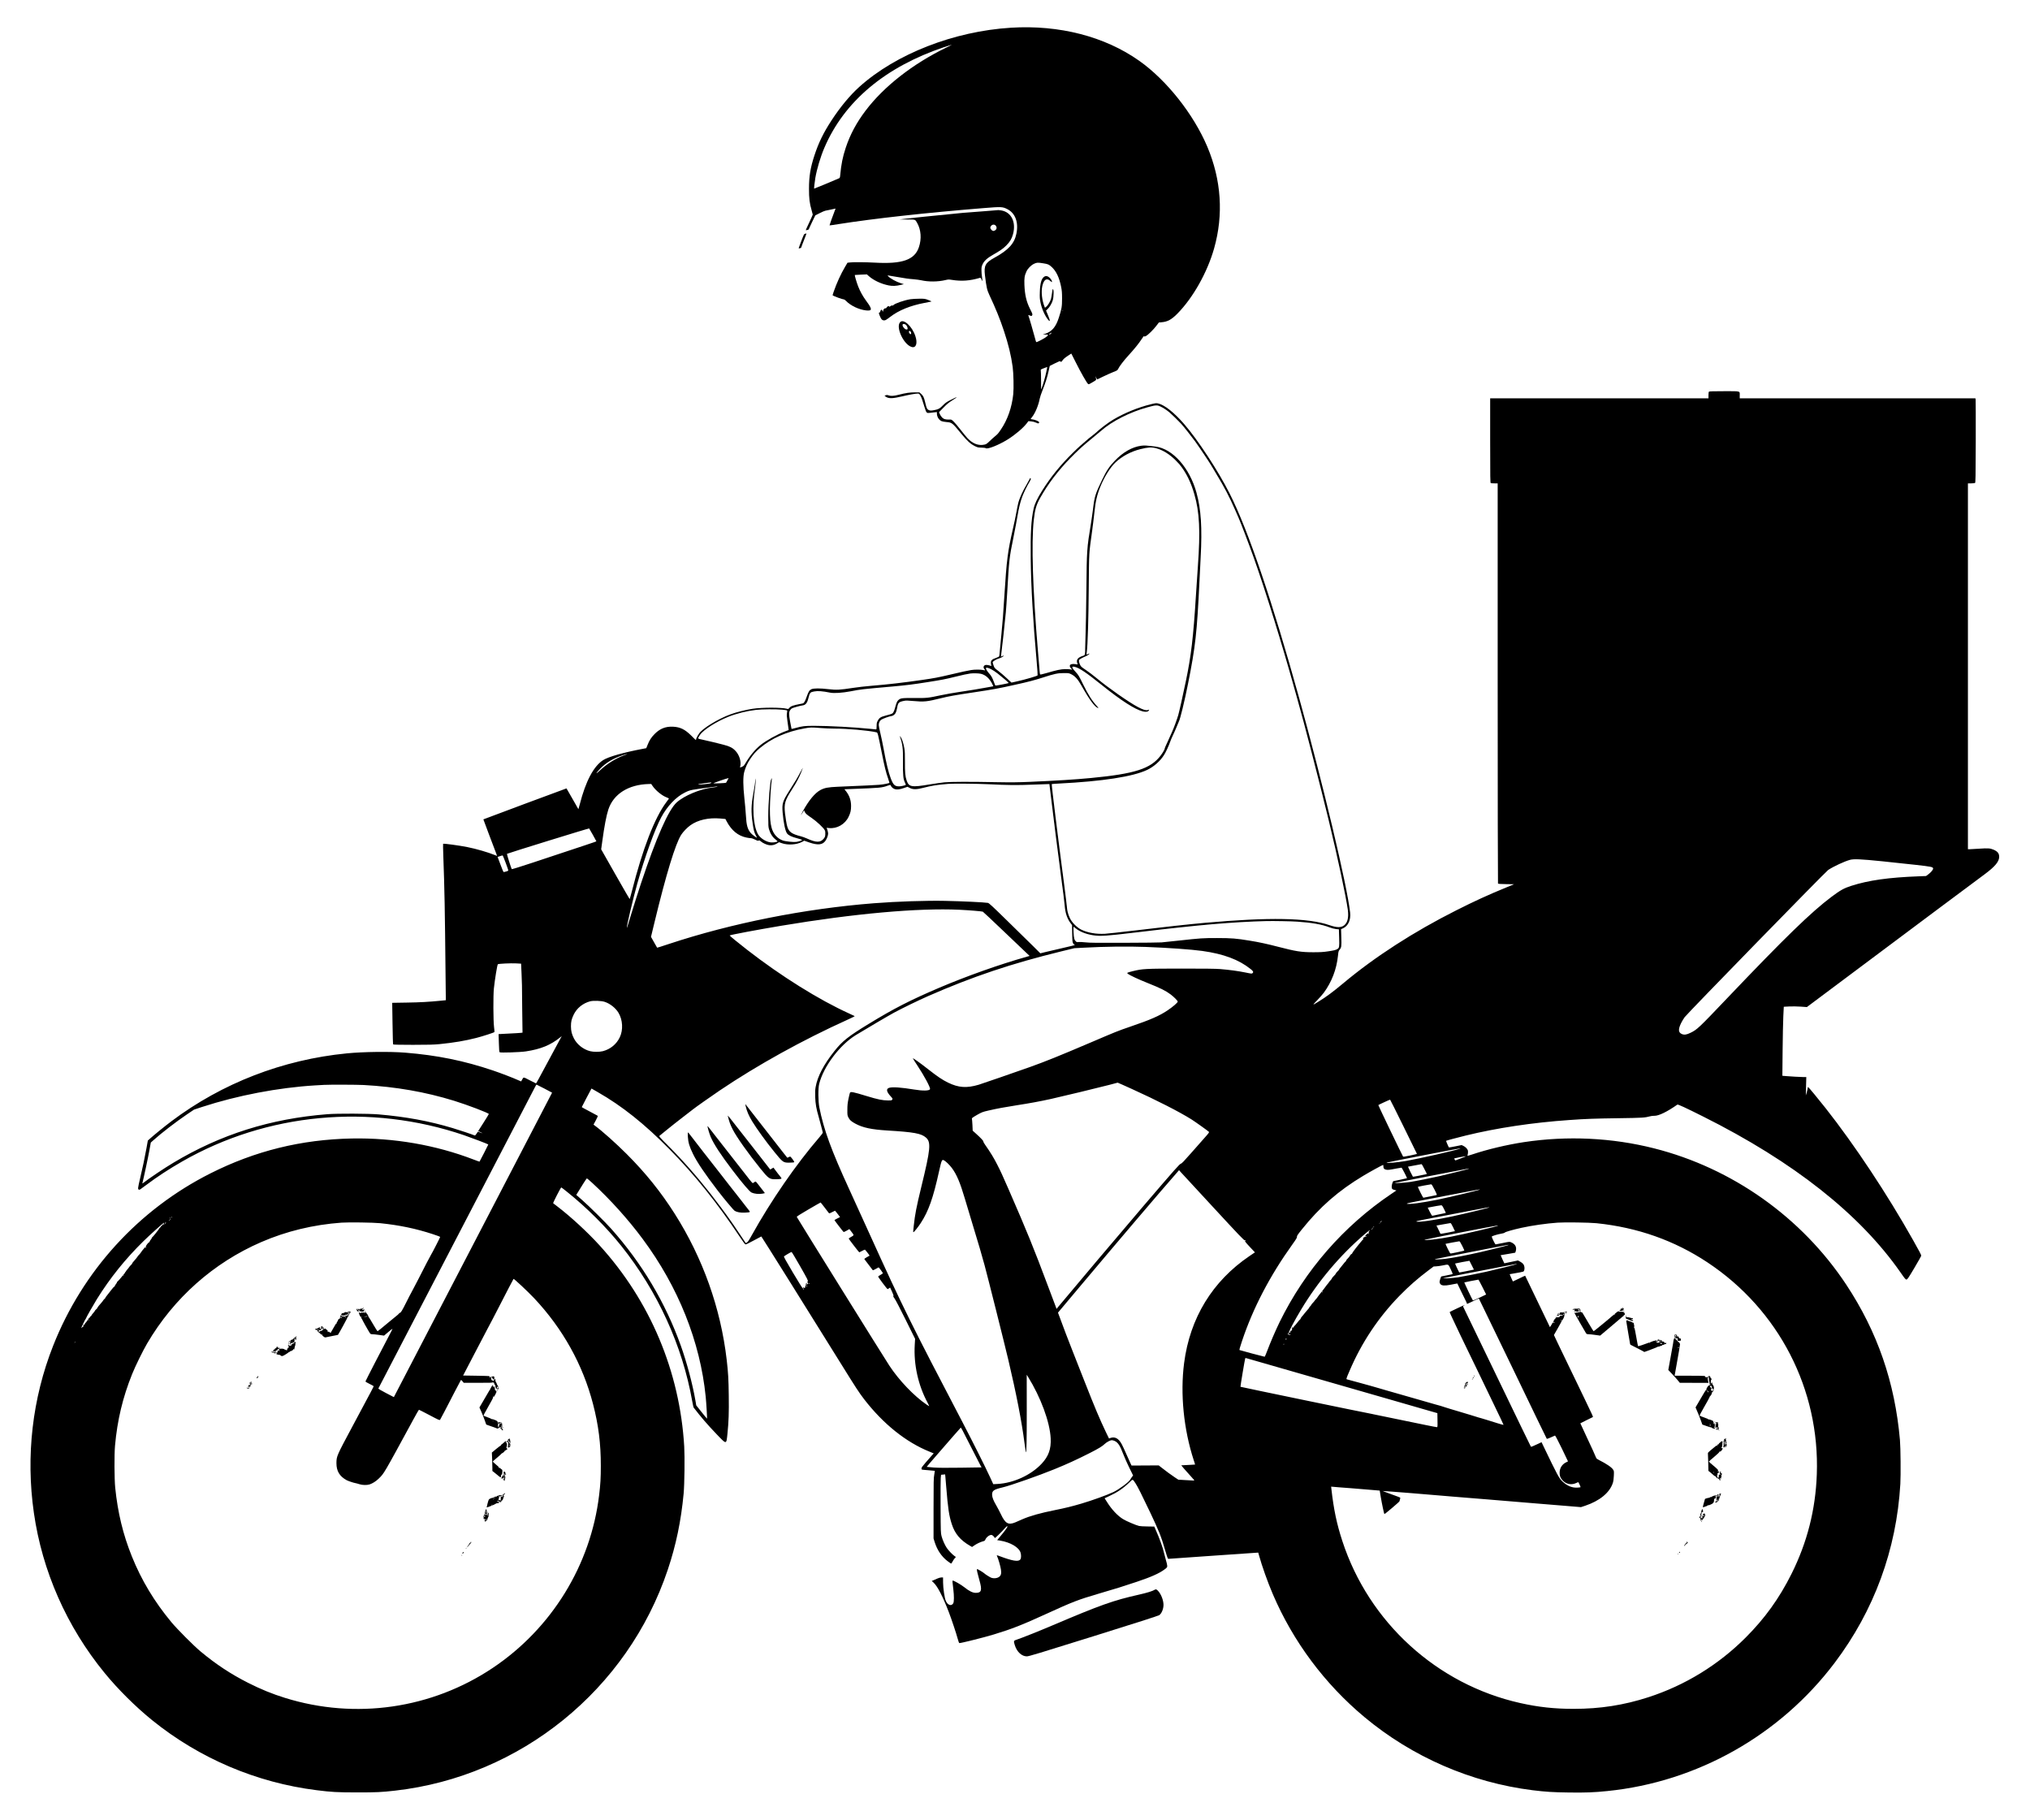 <?xml version="1.0" standalone="no"?>
<!DOCTYPE svg PUBLIC "-//W3C//DTD SVG 20010904//EN"
 "http://www.w3.org/TR/2001/REC-SVG-20010904/DTD/svg10.dtd">
<svg version="1.0" xmlns="http://www.w3.org/2000/svg"
 width="5133pt" height="4602pt" viewBox="0 0 5133 4602"
 preserveAspectRatio="xMidYMid meet">

<g transform="translate(0,4602) scale(0.1,-0.1)"
fill="#000000" stroke="none">
<path d="M25560 45319 c-1437 -89 -2904 -661 -3831 -1495 -235 -211 -482 -509
-701 -844 -206 -315 -329 -567 -433 -885 -103 -311 -139 -531 -139 -845 -1
-243 15 -371 65 -541 16 -57 30 -108 30 -114 1 -5 -40 -95 -89 -200 -49 -104
-89 -191 -87 -193 7 -7 75 11 75 20 0 5 37 86 83 181 l83 172 110 56 c60 31
125 59 144 62 19 3 85 17 147 30 l111 24 -25 -66 c-56 -145 -131 -356 -128
-359 2 -2 104 12 227 32 901 142 2200 286 3683 406 431 35 465 34 584 -26 204
-102 291 -336 231 -624 -51 -249 -202 -413 -562 -610 -221 -121 -262 -198
-233 -439 38 -307 53 -374 112 -499 161 -343 266 -600 368 -907 112 -337 181
-618 221 -910 22 -161 30 -540 15 -689 -35 -335 -143 -645 -310 -891 -74 -109
-81 -117 -156 -179 -33 -27 -94 -82 -135 -122 -60 -58 -84 -75 -120 -83 -155
-36 -304 20 -437 162 -32 35 -110 130 -174 212 -64 83 -142 175 -173 205 -57
55 -57 55 -114 53 -94 -4 -147 13 -188 61 -20 22 -44 60 -53 83 l-17 43 111
113 c85 88 134 129 217 181 170 106 152 110 -46 9 -90 -46 -124 -70 -181 -128
-82 -84 -109 -100 -205 -120 -90 -19 -124 -19 -160 0 -39 20 -53 49 -84 183
-31 135 -50 175 -106 225 l-42 37 -118 0 c-130 0 -229 -15 -404 -60 -127 -33
-199 -37 -260 -15 -32 11 -45 11 -70 1 l-31 -12 44 -30 c68 -44 171 -40 401
15 175 42 336 71 398 71 28 0 37 -7 63 -47 16 -27 39 -79 50 -118 12 -38 39
-125 61 -193 44 -136 47 -139 135 -129 26 3 76 9 111 13 l62 6 0 -33 c0 -85
50 -167 120 -197 19 -8 74 -18 121 -22 141 -12 144 -15 378 -298 148 -181 230
-255 340 -310 69 -34 83 -37 169 -39 52 -1 100 -7 108 -14 42 -34 329 80 558
223 184 115 386 286 477 404 l43 57 69 -6 c41 -4 90 -16 124 -32 50 -23 58
-24 71 -11 12 12 13 18 3 29 -18 23 -107 57 -162 64 -27 3 -49 8 -49 10 0 2
18 27 41 55 78 99 159 296 189 458 7 36 38 130 70 210 75 189 122 335 156 492
l28 127 128 64 c105 53 130 62 139 51 18 -22 27 -17 61 31 27 38 63 67 190
149 l27 17 122 -241 c118 -235 261 -486 298 -524 18 -18 21 -16 115 39 96 56
97 57 91 88 -15 72 -14 79 3 32 10 -27 22 -49 26 -48 3 1 70 34 149 72 78 38
192 89 252 113 101 39 112 46 128 80 34 71 142 212 266 347 153 169 260 301
330 410 38 60 56 80 62 70 7 -12 15 -10 46 6 56 30 190 162 262 258 l64 84 71
6 c147 12 250 68 396 216 398 404 758 1044 930 1652 241 853 182 1729 -172
2569 -347 821 -1026 1680 -1718 2170 -871 617 -2022 915 -3250 839z m-1635
-503 c-844 -410 -1574 -980 -2038 -1593 -231 -305 -391 -604 -502 -938 -77
-232 -115 -420 -140 -696 -5 -55 -10 -68 -28 -76 -107 -48 -628 -265 -631
-262 -5 6 13 167 30 269 38 223 131 537 229 764 501 1173 1540 2045 3030 2545
99 33 185 60 190 60 6 0 -57 -33 -140 -73z m2449 -5452 c127 -20 148 -29 218
-93 116 -106 193 -268 240 -505 18 -90 23 -145 23 -291 0 -207 -10 -266 -81
-484 -77 -240 -174 -353 -354 -413 l-55 -18 65 2 c54 3 65 0 68 -14 2 -12 -18
-31 -67 -63 -71 -46 -207 -115 -226 -115 -6 0 -24 53 -39 118 -25 98 -143 507
-163 557 -5 14 0 14 37 -1 41 -17 43 -17 56 1 18 24 14 38 -52 168 -91 181
-131 353 -141 607 -6 169 3 232 52 338 33 73 115 156 189 192 71 34 93 36 230
14z m503 -1206 c-3 -8 -6 -5 -6 6 -1 11 2 17 5 13 3 -3 4 -12 1 -19z m-287
-553 c0 -7 -43 -45 -52 -45 -18 0 -6 20 20 34 31 17 32 18 32 11z m-110 -870
c0 -3 -12 -60 -26 -127 -26 -123 -78 -307 -111 -391 l-18 -45 -1 226 c0 125
-3 239 -7 253 -6 25 -3 28 71 57 79 32 92 35 92 27z"/>
<path d="M26396 39019 c-65 -51 -97 -170 -103 -384 -4 -137 -2 -175 17 -264
33 -163 116 -346 198 -441 51 -58 49 -15 -8 118 l-50 121 40 38 c51 49 106
141 130 222 30 97 27 323 -4 273 -2 -4 -10 -48 -16 -98 -6 -49 -18 -113 -26
-143 -18 -65 -85 -173 -124 -201 l-28 -20 -11 28 c-65 163 -88 375 -56 518 37
165 108 213 199 134 18 -17 36 -30 40 -30 15 0 3 39 -24 74 -58 76 -122 96
-174 55z"/>
<path d="M24885 40680 c-187 -16 -362 -29 -390 -30 -49 -2 -216 -17 -285 -25
-19 -2 -132 -13 -250 -25 -357 -34 -895 -89 -1060 -109 l-155 -19 192 -1 c215
-1 202 3 252 -83 101 -177 118 -408 45 -620 -108 -318 -420 -427 -1109 -388
-250 13 -540 16 -633 5 l-63 -7 -60 -102 c-109 -183 -216 -419 -290 -635 -16
-47 -28 -85 -26 -86 26 -23 251 -105 286 -105 9 0 33 -16 52 -36 116 -122 330
-223 510 -242 158 -16 159 29 4 238 -85 115 -157 244 -205 367 -39 100 -93
283 -86 291 2 2 72 6 155 9 l152 6 32 -30 c126 -116 316 -208 519 -249 94 -19
190 -15 308 14 l75 18 -75 23 c-116 36 -272 122 -324 179 -18 21 -18 21 20 15
22 -3 102 -16 179 -30 267 -46 311 -52 440 -62 72 -6 159 -18 195 -26 186 -43
425 -41 614 4 71 17 87 18 160 6 249 -40 459 -25 712 50 17 5 24 -1 39 -35 10
-22 21 -43 25 -45 4 -2 0 39 -8 93 -9 53 -15 135 -15 182 -1 72 4 95 28 148
38 85 120 160 266 242 173 98 257 156 334 234 93 94 139 171 170 287 81 301
-40 552 -290 598 -32 6 -68 10 -79 10 -12 -1 -174 -14 -361 -29z m294 -366
c35 -45 24 -96 -26 -122 -34 -18 -52 -14 -84 17 -36 36 -37 73 -4 106 34 35
86 34 114 -1z"/>
<path d="M20361 40111 c-13 -3 -28 -13 -33 -21 -14 -23 -137 -345 -133 -348 8
-9 65 11 65 21 0 7 31 90 69 185 38 94 66 172 62 171 -3 -1 -17 -4 -30 -8z"/>
<path d="M23020 38455 c-159 -26 -394 -107 -430 -149 -8 -10 -20 -14 -32 -10
-13 4 -28 -2 -43 -16 -15 -14 -25 -18 -30 -11 -12 21 -44 11 -62 -19 -12 -20
-23 -28 -34 -25 -23 8 -59 -32 -59 -64 l-1 -26 -15 28 c-8 15 -18 27 -23 27
-14 0 -32 -27 -34 -49 -1 -13 -8 -21 -19 -21 -23 0 -18 -28 20 -113 28 -65 53
-87 97 -87 33 0 47 8 157 91 216 165 507 283 863 351 88 17 167 33 175 35 8 3
-25 20 -75 38 -87 33 -95 34 -230 33 -77 0 -178 -6 -225 -13z"/>
<path d="M22761 37876 c-118 -125 87 -567 291 -628 112 -33 155 94 93 277 -82
247 -297 443 -384 351z m137 -62 c28 -19 52 -65 52 -99 0 -21 -5 -25 -29 -25
-47 0 -118 95 -96 129 9 16 47 13 73 -5z m132 -185 c16 -30 12 -61 -7 -57 -22
4 -48 50 -40 71 8 20 33 12 47 -14z"/>
<path d="M43212 36118 c-7 -7 -12 -43 -12 -90 l0 -78 -2760 0 -2760 0 0 -1069
c0 -965 2 -1069 16 -1075 9 -3 51 -6 95 -6 l79 0 0 -5052 c0 -2779 4 -5059 8
-5065 6 -9 63 -13 207 -15 l200 -3 -205 -84 c-442 -181 -797 -343 -1260 -577
-1074 -541 -2054 -1173 -2850 -1839 -263 -220 -436 -348 -630 -467 -162 -100
-163 -99 -39 28 63 66 140 153 171 194 202 275 324 593 360 940 10 102 15 119
39 147 48 56 53 87 45 315 l-6 207 47 21 c133 59 203 212 182 399 -77 689
-679 3222 -1285 5411 -682 2458 -1291 4253 -1760 5180 -288 571 -803 1358
-1152 1760 -254 293 -499 486 -661 521 -44 9 -65 7 -175 -20 -319 -77 -670
-220 -951 -386 -134 -79 -332 -229 -452 -342 -16 -14 -53 -44 -83 -67 -30 -22
-66 -51 -80 -62 -198 -167 -270 -232 -408 -368 -320 -314 -559 -609 -778 -956
-128 -204 -191 -337 -219 -465 -61 -276 -80 -610 -72 -1270 9 -724 53 -1494
153 -2628 14 -164 24 -303 21 -311 -6 -16 -310 -105 -512 -150 l-149 -33 -116
108 c-63 60 -160 143 -215 185 -97 74 -101 77 -122 142 -13 36 -23 72 -23 79
0 19 98 80 150 93 50 13 130 56 130 70 0 5 -16 2 -36 -6 l-36 -15 6 33 c11 63
105 914 120 1093 9 99 22 299 31 445 53 908 52 904 170 1490 31 151 71 366 90
478 42 242 73 369 124 506 43 113 120 271 182 372 32 54 39 71 31 88 -8 19
-12 16 -37 -34 -15 -30 -49 -92 -76 -137 -77 -128 -166 -320 -193 -418 -14
-49 -39 -169 -56 -265 -17 -96 -57 -290 -90 -430 -128 -558 -157 -785 -210
-1630 -31 -501 -48 -720 -80 -1040 -16 -162 -33 -347 -39 -410 -5 -63 -13
-123 -16 -132 -4 -10 -38 -27 -84 -43 -93 -31 -125 -60 -126 -113 0 -20 3 -49
7 -64 l8 -26 -47 14 c-25 8 -63 14 -83 14 -65 0 -92 -60 -48 -107 28 -30 19
-37 -32 -23 -53 14 -214 15 -303 0 -89 -14 -255 -50 -507 -110 -323 -76 -426
-96 -725 -139 -493 -71 -868 -115 -1310 -151 -137 -11 -338 -34 -445 -51 -338
-52 -418 -56 -626 -32 -210 25 -372 24 -428 -2 -50 -24 -73 -60 -117 -186 -42
-120 -69 -167 -102 -173 -12 -3 -33 -7 -47 -10 -201 -38 -252 -57 -293 -105
-22 -27 -29 -29 -55 -21 -132 37 -628 38 -876 0 -171 -26 -403 -84 -556 -140
-312 -114 -708 -355 -793 -485 -44 -65 -77 -130 -77 -150 0 -8 -2 -15 -5 -15
-2 0 -53 48 -112 108 -164 163 -282 221 -468 230 -184 8 -327 -48 -460 -182
-89 -90 -132 -157 -181 -279 l-33 -82 -93 -18 c-488 -92 -865 -200 -997 -284
-241 -154 -442 -534 -591 -1116 -18 -70 -34 -126 -35 -125 -2 2 -69 120 -150
263 -82 143 -149 262 -151 263 -2 3 -2090 -776 -2102 -783 -1 -1 64 -175 144
-386 80 -211 159 -419 175 -461 l28 -77 -52 20 c-183 74 -473 158 -698 203
-209 42 -603 95 -615 83 -3 -3 -1 -139 5 -304 31 -840 40 -1334 57 -3024 l7
-626 -119 -12 c-306 -30 -527 -43 -868 -48 l-369 -6 8 -521 c4 -307 11 -525
16 -531 7 -6 187 -10 502 -10 396 0 527 4 672 18 360 36 651 85 930 157 155
40 442 132 455 147 5 4 1 62 -8 128 -20 158 -23 792 -4 975 25 234 84 595 100
612 14 14 327 29 458 22 l130 -7 12 -266 c6 -146 10 -275 10 -286 -1 -11 2
-284 6 -606 l8 -586 -53 -6 c-30 -3 -166 -12 -303 -18 l-249 -13 7 -225 c4
-160 10 -228 19 -234 23 -16 521 0 664 22 380 58 623 158 872 358 l35 28 -41
-75 c-23 -41 -138 -255 -256 -475 -309 -576 -348 -645 -354 -645 -4 0 -75 36
-159 79 -166 87 -156 87 -193 13 -12 -23 -23 -42 -25 -42 -2 0 -34 14 -72 31
-125 57 -445 180 -638 245 -730 247 -1414 386 -2220 451 -389 31 -1061 23
-1476 -18 -1621 -159 -3153 -752 -4438 -1718 -177 -134 -435 -343 -550 -447
l-44 -39 -33 -185 c-49 -266 -98 -502 -161 -764 -60 -257 -63 -282 -34 -291
24 -8 14 -13 180 111 288 216 583 409 915 599 2144 1230 4754 1473 7129 665
186 -64 601 -222 613 -234 3 -2 -213 -424 -222 -434 -2 -2 -69 22 -150 53
-957 368 -2020 552 -3080 532 -1276 -25 -2444 -313 -3574 -882 -1815 -914
-3230 -2464 -3978 -4359 -525 -1330 -693 -2783 -487 -4221 211 -1476 831
-2880 1789 -4050 340 -416 786 -858 1209 -1200 1191 -961 2633 -1574 4151
-1764 381 -48 508 -55 1020 -56 499 0 611 5 967 45 3169 359 5876 2551 6893
5585 209 623 336 1233 401 1925 22 234 30 922 15 1187 -111 1899 -861 3681
-2141 5088 -308 338 -730 727 -1075 990 -49 38 -94 72 -98 75 -9 8 192 400
205 400 4 0 74 -53 155 -119 493 -395 980 -882 1364 -1362 920 -1152 1544
-2519 1793 -3928 14 -79 30 -149 34 -155 184 -240 350 -433 581 -674 257 -268
246 -268 275 13 31 306 39 528 33 962 -5 416 -15 582 -52 903 -152 1307 -603
2573 -1315 3695 -351 552 -739 1035 -1215 1510 -269 270 -629 590 -809 721
l-29 21 58 108 c49 93 56 110 43 119 -8 6 -101 56 -207 111 -105 55 -191 102
-191 105 0 3 49 98 108 210 60 113 115 217 123 232 l15 28 154 -88 c620 -354
1186 -805 1825 -1454 628 -637 1204 -1355 1770 -2206 105 -157 132 -192 151
-192 13 0 105 45 205 100 101 55 186 100 189 100 6 0 1219 -1937 2028 -3240
361 -582 449 -716 574 -878 480 -621 1056 -1083 1650 -1322 l107 -44 -49 -55
c-26 -31 -96 -110 -154 -176 -77 -88 -105 -127 -106 -147 0 -15 3 -29 8 -31 4
-3 79 -11 167 -17 88 -7 161 -14 163 -15 1 -1 -5 -44 -15 -96 -16 -85 -18
-168 -18 -854 l0 -760 28 -90 c63 -202 175 -368 325 -482 46 -35 87 -63 92
-63 5 0 21 22 35 50 14 27 38 65 55 83 l30 34 -40 28 c-49 34 -146 136 -190
200 -48 70 -107 202 -132 296 -21 82 -22 100 -25 734 -2 358 0 688 4 735 l8
85 51 5 52 5 6 -60 c3 -33 13 -145 21 -250 45 -556 71 -733 142 -950 78 -242
217 -406 465 -548 l47 -27 49 34 c60 43 159 91 224 108 37 9 53 19 59 36 28
74 122 142 171 123 24 -9 61 -48 71 -74 5 -12 164 142 260 252 35 40 51 51 59
43 12 -12 -48 -98 -182 -257 l-77 -92 76 -12 c263 -44 477 -171 517 -307 19
-68 15 -146 -11 -174 -51 -57 -199 -32 -508 84 -82 31 -91 32 -78 7 29 -54 93
-275 101 -348 9 -89 6 -115 -21 -154 -40 -57 -157 -78 -236 -42 -43 20 -143
84 -166 107 -8 9 -53 38 -99 66 -67 41 -84 47 -87 34 -4 -20 18 -112 64 -276
72 -253 53 -318 -92 -318 -78 0 -168 44 -291 143 -82 65 -259 167 -291 167
-12 0 -10 -28 15 -230 19 -154 18 -302 -1 -340 -44 -85 -144 -54 -191 59 -31
73 -67 319 -68 458 l-1 133 -41 0 c-24 0 -68 -12 -105 -29 -35 -16 -81 -36
-102 -45 l-38 -15 42 -38 c103 -93 234 -346 391 -753 72 -189 185 -527 224
-672 17 -65 34 -108 42 -108 52 0 628 144 873 219 457 139 714 240 1339 526
647 296 797 354 1295 500 479 140 612 182 980 305 365 122 571 215 700 312 68
52 70 55 68 95 -1 22 -15 85 -32 139 -16 55 -37 133 -46 174 -34 149 -107 354
-220 611 l-29 65 -171 3 c-93 1 -189 6 -212 12 -75 16 -330 125 -409 175 -139
86 -286 243 -405 434 l-59 92 114 53 c203 93 356 196 507 342 99 95 84 97 163
-21 47 -69 166 -306 363 -721 218 -457 288 -631 369 -916 52 -185 82 -269 94
-269 5 0 519 36 1141 80 623 44 1133 79 1134 78 1 -2 10 -32 19 -68 73 -266
218 -675 350 -983 514 -1200 1311 -2268 2316 -3107 1210 -1009 2696 -1655
4255 -1850 328 -40 508 -52 912 -57 424 -6 635 2 979 37 2271 231 4362 1411
5743 3240 999 1323 1565 2862 1662 4524 13 226 7 917 -10 1111 -129 1462 -569
2734 -1358 3928 -1125 1700 -2880 2945 -4858 3445 -1066 270 -2192 323 -3294
157 -431 -66 -920 -182 -1299 -309 -109 -37 -133 -42 -127 -28 12 28 18 99 11
126 -10 39 -61 91 -113 116 l-46 21 -158 -32 c-88 -18 -161 -30 -162 -28 -13
16 -76 163 -72 167 8 8 236 69 490 132 787 193 1697 330 2625 394 422 30 643
38 1245 46 617 9 664 12 806 50 24 7 69 12 101 11 108 -3 325 102 581 283 15
10 198 -74 651 -301 2287 -1144 3962 -2467 4991 -3941 114 -164 130 -183 153
-180 22 3 50 43 198 293 95 160 173 299 173 309 1 21 -36 93 -207 396 -656
1165 -1473 2398 -2212 3336 -187 237 -433 534 -442 534 -4 0 -8 -12 -9 -27 0
-16 -11 -64 -24 -108 l-24 -80 6 233 6 232 -64 0 c-78 1 -355 16 -463 26 l-78
7 6 631 c3 347 12 740 18 872 l12 242 135 7 c77 4 204 2 293 -4 l156 -11 1609
1203 c1376 1030 2102 1571 2888 2156 261 194 365 319 365 439 0 87 -39 136
-142 181 -86 37 -139 40 -363 25 -115 -7 -227 -14 -247 -14 l-38 0 0 4625 0
4625 83 0 c45 0 89 5 97 10 13 8 15 137 18 1042 1 568 0 1048 -3 1066 l-6 32
-2979 0 -2980 0 0 71 c0 119 37 109 -393 109 -277 0 -376 -3 -385 -12z
m-13865 -377 c69 -33 154 -88 223 -146 52 -43 226 -212 296 -288 64 -70 251
-306 351 -442 101 -139 365 -533 409 -610 6 -11 57 -96 114 -190 221 -366 336
-584 479 -910 46 -104 90 -203 97 -220 68 -156 280 -713 399 -1050 301 -854
710 -2173 1020 -3290 26 -93 57 -206 70 -250 147 -507 568 -2135 794 -3070
224 -926 438 -1933 482 -2259 24 -188 -5 -317 -89 -386 -81 -66 -181 -66 -382
3 -540 185 -1521 202 -3140 57 -483 -44 -919 -92 -1868 -205 -298 -36 -598
-68 -666 -72 -224 -11 -435 26 -596 105 -113 56 -234 179 -288 292 -48 101
-68 182 -77 305 -4 50 -40 340 -80 645 -133 1002 -309 2429 -301 2437 2 3 85
9 183 14 1106 56 1869 174 2230 345 170 81 332 224 428 379 48 77 115 222 153
330 11 33 43 109 71 168 29 59 72 158 97 220 24 61 48 119 53 127 34 63 143
508 230 947 189 944 227 1289 291 2608 11 231 25 499 30 595 40 754 11 1208
-106 1635 -172 625 -599 1108 -1029 1164 -239 30 -284 33 -368 22 -227 -30
-457 -160 -664 -375 -141 -145 -212 -251 -323 -482 -172 -355 -196 -432 -230
-726 -12 -101 -37 -275 -55 -388 -102 -616 -105 -652 -115 -1680 -5 -476 -14
-971 -20 -1100 -5 -129 -10 -289 -10 -355 0 -178 -3 -190 -54 -205 -130 -39
-178 -100 -146 -186 6 -15 9 -28 7 -30 -2 -2 -28 0 -57 6 -61 11 -124 -1 -134
-26 -11 -29 -6 -43 25 -79 l32 -36 -44 8 c-24 4 -87 7 -139 7 -105 -2 -210
-24 -469 -100 -107 -31 -156 -41 -161 -34 -4 7 -10 46 -13 88 -4 42 -22 264
-41 492 -133 1575 -170 2740 -106 3325 30 270 64 385 166 565 201 356 448 680
759 999 195 199 315 309 533 486 92 75 203 167 247 206 276 242 733 473 1170
592 215 59 242 60 332 18z m-121 -1051 c172 -44 344 -150 504 -310 41 -41 84
-86 95 -100 166 -204 287 -447 375 -755 131 -451 154 -930 90 -1810 -11 -148
-34 -486 -50 -750 -66 -1062 -121 -1524 -255 -2167 -73 -352 -164 -757 -191
-853 -29 -103 -110 -322 -155 -422 -17 -37 -37 -81 -44 -98 -7 -16 -24 -55
-38 -85 -91 -198 -107 -234 -107 -249 0 -19 -53 -108 -104 -175 -252 -331
-651 -459 -1761 -565 -394 -38 -861 -67 -1540 -97 -311 -13 -466 -15 -850 -8
-671 13 -1155 11 -1315 -4 -74 -8 -238 -31 -365 -52 -469 -79 -533 -68 -590
99 -36 107 -45 199 -43 471 1 190 -2 267 -15 342 -22 126 -57 234 -92 284 -15
21 -25 32 -22 23 72 -216 82 -300 79 -644 -2 -346 6 -433 47 -522 17 -34 27
-64 23 -67 -25 -15 -124 -36 -170 -36 -106 0 -145 37 -206 195 -61 160 -116
386 -185 765 -23 124 -59 298 -81 387 -22 88 -40 180 -40 202 0 55 20 101 58
133 29 24 210 90 260 95 39 3 86 37 109 79 12 22 29 80 38 129 23 132 39 149
172 176 51 11 89 10 220 -2 293 -26 355 -20 723 71 196 49 348 76 845 150 473
71 608 96 1015 187 349 77 489 114 705 183 300 97 378 113 530 114 128 1 132
0 197 -32 89 -44 166 -128 247 -274 218 -387 358 -573 435 -578 4 0 -14 24
-40 53 -128 140 -213 275 -355 562 -96 197 -116 228 -174 290 -112 118 -120
158 -28 136 118 -29 288 -143 677 -455 504 -404 838 -618 1045 -672 74 -18
133 -8 151 26 12 23 12 23 -28 9 -44 -15 -121 9 -252 78 -224 118 -745 482
-1043 730 -89 73 -214 169 -279 211 -104 69 -118 82 -138 127 -13 27 -25 65
-27 85 -5 33 -2 37 44 67 27 17 75 41 106 53 54 20 123 67 113 77 -2 2 -18 -3
-36 -12 -18 -9 -33 -15 -35 -13 -2 2 0 35 6 73 23 172 42 798 49 1610 8 937 3
854 85 1440 19 138 43 340 55 450 31 302 69 466 156 679 98 240 246 477 374
600 168 160 391 280 634 341 190 48 280 53 392 25z m-4171 -5585 c40 -19 117
-69 171 -112 132 -103 285 -235 279 -241 -9 -9 -330 -70 -336 -64 -4 4 -19 41
-34 82 -40 109 -71 166 -114 213 -51 56 -91 118 -91 139 0 28 44 22 125 -17z
m-254 -119 c115 -26 213 -112 283 -245 20 -39 35 -71 33 -71 -2 0 -65 -11
-138 -25 -207 -39 -461 -81 -728 -120 -134 -20 -338 -56 -453 -80 -335 -72
-358 -74 -683 -72 -319 2 -345 -2 -403 -56 -32 -30 -46 -68 -88 -219 -8 -31
-25 -71 -37 -89 -23 -34 -27 -36 -196 -81 -126 -33 -159 -56 -202 -138 -19
-37 -23 -61 -23 -127 0 -69 -3 -83 -15 -83 -9 0 -79 7 -156 15 -396 40 -1020
75 -1386 75 -270 1 -312 -4 -517 -61 -41 -11 -75 -19 -77 -17 -2 2 -18 83 -35
180 -35 191 -35 239 0 295 10 18 32 38 47 46 33 18 215 68 259 72 81 8 123 57
154 181 36 143 46 155 145 173 96 18 203 10 406 -30 100 -20 307 -6 519 34
279 53 234 48 1065 122 351 32 513 52 885 111 353 55 444 73 690 134 184 46
317 74 385 83 71 9 214 6 266 -7z m-5025 -907 c62 -7 117 -15 123 -18 8 -5 8
-24 0 -66 -8 -49 -6 -86 11 -200 11 -77 23 -160 26 -185 l6 -46 -88 -33 c-193
-72 -490 -237 -623 -346 -141 -115 -271 -272 -386 -467 -34 -56 -47 -69 -88
-86 -43 -19 -47 -19 -43 -4 38 133 -18 314 -131 424 -89 86 -146 108 -533 202
-124 30 -264 62 -313 72 -101 19 -101 19 -38 114 84 127 414 338 720 460 207
82 460 145 701 174 143 17 506 20 656 5z m969 -464 c99 -8 258 -15 353 -15
337 0 857 -46 1069 -95 26 -6 34 -41 129 -515 68 -345 105 -493 160 -651 19
-54 34 -102 34 -107 0 -14 -140 -43 -260 -53 -103 -8 -332 -19 -1045 -49 -247
-11 -334 -27 -438 -82 -140 -75 -292 -257 -446 -536 -61 -111 -66 -131 -10
-42 l41 64 14 -34 c19 -45 50 -73 179 -160 126 -86 305 -254 330 -310 13 -28
16 -56 13 -103 -3 -53 -9 -70 -36 -105 -86 -109 -193 -108 -436 3 -42 19 -104
41 -138 50 -239 60 -313 113 -353 254 -16 56 -41 203 -55 326 -27 246 -4 328
175 605 108 167 182 304 234 437 23 57 41 106 41 110 0 5 -31 -50 -69 -122
-73 -138 -120 -216 -270 -451 -171 -269 -191 -332 -172 -552 22 -258 66 -468
110 -530 38 -51 113 -87 259 -125 68 -18 123 -36 123 -42 0 -12 -84 -41 -148
-50 -70 -9 -276 13 -343 38 -137 50 -239 167 -280 321 -32 119 -43 251 -43
481 1 191 29 620 48 733 4 21 2 32 -6 32 -7 0 -9 -3 -6 -7 4 -3 3 -11 -3 -18
-29 -34 -74 -598 -74 -935 -1 -218 2 -264 17 -319 33 -115 90 -205 172 -268
25 -20 45 -39 45 -43 0 -16 -104 -33 -169 -27 -124 12 -277 112 -331 217 -116
228 -142 661 -69 1158 10 73 18 163 17 200 -1 40 -3 51 -5 27 -6 -81 -25 -204
-53 -355 -57 -308 -61 -472 -19 -765 24 -168 41 -233 80 -304 17 -29 29 -55
27 -57 -8 -7 -116 73 -150 111 -86 98 -114 197 -128 455 -6 102 -23 295 -38
430 -34 311 -36 543 -4 662 32 117 77 218 145 320 83 125 144 195 249 284 298
250 675 417 1128 499 151 28 176 28 405 10z m-4961 -689 c-217 -79 -441 -219
-617 -386 -122 -115 -108 -74 18 55 140 143 321 251 545 326 141 47 179 50 54
5z m2611 -632 c-19 -31 -35 -60 -37 -64 -3 -7 -318 -21 -318 -14 0 11 338 129
382 133 3 1 -9 -24 -27 -55z m-416 -69 c-11 -12 -58 -20 -164 -30 -137 -13
-167 -13 -154 0 5 5 266 42 309 44 22 1 23 -1 9 -14z m6986 -30 c540 -26 738
-28 1164 -11 222 9 405 15 406 14 1 -2 12 -91 24 -198 45 -392 202 -1630 276
-2180 42 -311 81 -620 86 -687 16 -198 62 -337 152 -455 l35 -46 3 -213 c4
-194 6 -217 25 -249 12 -22 29 -36 45 -39 13 -2 -122 -36 -301 -76 -179 -40
-381 -87 -449 -105 l-125 -31 -190 189 c-105 103 -396 389 -647 634 -384 376
-461 447 -490 452 -98 16 -654 42 -1084 51 -463 10 -1219 -15 -1795 -60 -1751
-137 -3602 -505 -5193 -1032 -158 -53 -289 -94 -291 -92 -2 2 -37 65 -79 139
l-76 135 89 369 c295 1219 528 1982 675 2212 49 76 153 184 232 240 189 136
462 197 757 171 l129 -12 33 -63 c121 -227 286 -363 497 -406 42 -9 92 -16
112 -16 21 0 65 -15 107 -36 59 -30 75 -34 91 -25 15 10 24 7 55 -20 49 -43
148 -88 210 -96 74 -8 133 4 196 42 l55 33 73 -26 c151 -53 375 -38 511 35
l52 29 130 -45 c214 -73 331 -62 405 40 38 52 70 139 70 187 -1 20 -9 61 -19
91 l-19 53 58 -6 c202 -23 408 95 499 287 47 98 61 161 61 270 0 144 -42 264
-128 374 l-40 50 191 7 c716 27 754 30 898 82 40 15 75 23 76 18 13 -39 50
-78 90 -96 60 -27 136 -20 253 21 l86 30 58 -29 c84 -43 171 -41 348 4 160 42
322 71 478 85 63 6 131 13 150 14 99 10 732 5 985 -8z m-8470 -37 c79 -119
244 -255 366 -299 38 -14 56 -25 51 -33 -4 -6 -33 -46 -64 -87 -295 -394 -596
-1171 -868 -2241 -29 -115 -56 -208 -59 -208 -3 1 -167 284 -363 629 l-357
629 29 209 c50 369 102 642 151 793 129 396 509 637 1025 649 l61 1 28 -42z
m1640 -27 c-6 -4 -59 -14 -119 -21 -309 -35 -713 -203 -905 -376 -208 -187
-515 -884 -902 -2044 -76 -228 -183 -566 -239 -750 -119 -392 -118 -391 -119
-367 -3 55 162 749 263 1107 185 660 443 1373 607 1680 150 278 369 510 590
620 140 71 156 74 759 150 30 4 59 8 65 9 6 0 6 -2 0 -8z m-3145 -1216 c49
-88 90 -162 90 -165 0 -5 -256 -90 -1614 -540 -285 -95 -522 -168 -526 -163
-12 13 -128 383 -121 387 30 18 2071 649 2078 642 2 -1 43 -74 93 -161z
m-2201 -715 c39 -101 67 -187 63 -191 -16 -14 -114 -41 -122 -33 -5 5 -40 92
-78 194 l-70 185 62 21 c33 12 64 19 68 15 4 -3 38 -89 77 -191z m34801 46
c245 -25 624 -66 843 -90 411 -46 447 -54 447 -95 0 -30 -53 -94 -118 -143
l-60 -45 -179 -7 c-769 -29 -1278 -101 -1718 -243 -178 -57 -271 -109 -490
-273 -519 -389 -1174 -1025 -2646 -2570 -713 -749 -755 -789 -922 -870 -101
-50 -160 -58 -222 -31 -89 39 -94 118 -16 278 21 43 61 110 89 148 64 90 3564
3678 3630 3722 138 90 404 214 547 254 100 28 271 20 815 -35z m-23325 -1226
c228 -11 557 -38 586 -48 9 -4 245 -225 524 -492 280 -267 542 -517 584 -556
l76 -71 -60 -17 c-697 -196 -1540 -495 -2240 -794 -720 -308 -1131 -518 -1765
-905 -515 -314 -670 -436 -867 -684 -274 -343 -432 -646 -479 -913 -13 -74
-15 -131 -11 -255 6 -171 27 -295 86 -495 16 -58 46 -168 66 -245 19 -77 38
-147 40 -155 3 -10 -30 -57 -85 -120 -590 -684 -1224 -1602 -1710 -2477 -73
-132 -102 -174 -124 -185 l-30 -14 -127 190 c-70 105 -149 223 -176 261 -27
39 -71 102 -98 140 -96 139 -349 477 -489 655 -360 458 -713 857 -1090 1233
-186 186 -216 220 -203 230 8 7 95 78 194 158 98 80 279 223 403 318 124 95
239 183 255 197 63 51 469 337 675 476 957 645 2095 1275 3232 1789 103 46
184 87 180 90 -4 3 -70 35 -147 69 -758 344 -1715 941 -2571 1606 -233 181
-444 354 -444 364 0 13 713 147 1300 245 1849 309 3458 454 4515 405z m8545
-301 c361 -24 614 -69 811 -145 54 -21 119 -37 162 -42 l72 -7 6 -215 c7 -231
4 -251 -43 -282 -40 -26 -86 -37 -242 -60 -122 -18 -193 -22 -371 -22 -310 1
-435 21 -890 139 -274 71 -489 118 -716 154 -346 57 -455 65 -824 66 -364 0
-406 -3 -975 -65 -195 -21 -389 -42 -430 -45 -41 -4 -462 -9 -935 -10 -700 -3
-884 -1 -989 11 -72 8 -149 12 -173 8 -35 -5 -48 -3 -64 12 -44 40 -56 82 -63
232 -4 78 -4 142 -1 142 4 0 24 -15 45 -32 106 -90 270 -156 460 -184 179 -26
338 -15 1050 70 1626 195 2465 268 3325 290 181 4 621 -4 785 -15z m-3835
-639 c562 -21 1151 -63 1424 -101 540 -75 927 -220 1224 -458 66 -53 77 -75
50 -102 -18 -18 -22 -18 -186 16 -181 37 -405 67 -637 86 -99 9 -407 12 -975
12 -918 -1 -985 -5 -1226 -64 -155 -38 -162 -43 -129 -69 48 -37 266 -139 490
-228 342 -137 461 -196 590 -292 79 -59 180 -160 180 -181 0 -26 -120 -130
-255 -221 -208 -140 -432 -238 -945 -413 -321 -110 -342 -119 -1000 -400 -789
-337 -1141 -479 -1538 -621 -368 -131 -1214 -423 -1297 -448 -304 -89 -506
-75 -769 52 -146 71 -263 149 -498 333 -192 152 -388 292 -396 285 -2 -3 47
-83 111 -178 176 -265 338 -566 323 -603 -16 -43 -178 -47 -406 -9 -324 53
-534 68 -622 44 -89 -25 -76 -99 38 -222 48 -52 50 -56 31 -82 -12 -16 -27
-18 -101 -17 -147 2 -255 24 -541 111 -347 106 -405 117 -424 83 -5 -10 -21
-79 -37 -153 -22 -109 -28 -162 -28 -275 -1 -134 0 -143 27 -197 32 -65 71
-99 178 -157 185 -100 408 -147 799 -171 681 -41 863 -74 984 -180 132 -116
116 -287 -119 -1249 -125 -516 -160 -697 -190 -978 -18 -164 -18 -163 -6 -163
14 0 121 134 183 230 198 305 313 631 463 1310 63 282 72 303 123 276 48 -25
140 -115 200 -194 121 -162 209 -369 327 -769 42 -142 121 -404 175 -583 181
-595 251 -833 325 -1105 82 -303 498 -1959 600 -2390 202 -855 342 -1572 410
-2110 15 -115 30 -217 33 -225 18 -43 24 232 24 1050 l-1 904 29 -45 c327
-526 557 -1150 577 -1564 13 -267 -54 -453 -228 -639 -270 -289 -710 -491
-1119 -513 l-105 -5 -84 183 c-116 252 -448 913 -694 1384 -1299 2482 -1515
2919 -2332 4720 -200 440 -440 969 -535 1175 -454 989 -640 1500 -752 2060
-31 157 -34 484 -4 600 111 439 521 984 927 1232 252 154 838 498 966 567 210
113 617 311 863 419 1114 489 2104 822 3370 1131 l325 79 225 12 c543 30 1117
37 1585 20z m-13685 -1388 c135 -44 276 -155 348 -275 109 -181 123 -435 33
-622 -82 -173 -236 -300 -426 -350 -82 -22 -242 -22 -325 0 -171 44 -328 168
-407 320 -55 106 -75 188 -76 306 0 121 14 181 69 297 79 164 230 287 414 337
81 22 284 15 370 -13z m13331 -2203 c625 -283 1194 -574 1505 -768 93 -59 412
-286 442 -315 12 -11 -7 -37 -110 -152 -68 -77 -225 -254 -348 -394 -170 -194
-230 -256 -251 -260 -31 -6 -134 -122 -934 -1055 -572 -668 -1827 -2153 -2170
-2567 l-39 -48 -63 168 c-35 92 -102 268 -148 392 -369 986 -536 1395 -1005
2470 -154 353 -196 444 -286 620 -84 166 -169 306 -309 505 -25 36 -43 70 -40
75 8 12 -65 91 -180 194 l-90 81 -6 140 c-4 77 -10 149 -13 160 -6 17 11 30
126 97 128 72 141 77 288 111 221 51 426 89 735 137 317 49 562 94 845 156
276 61 1225 290 1480 357 113 30 208 55 211 56 3 0 165 -71 360 -160z m-19431
101 c821 -45 1560 -174 2292 -399 342 -106 878 -310 878 -335 0 -6 -61 -105
-135 -221 l-134 -210 57 -27 c68 -32 63 -36 -8 -8 -28 11 -52 20 -54 20 -2 0
-19 -23 -36 -51 -24 -37 -37 -48 -49 -44 -77 32 -394 138 -556 186 -596 179
-1186 287 -1875 346 -259 22 -1037 25 -1290 5 -1443 -114 -2702 -511 -3900
-1230 -236 -141 -609 -392 -769 -516 -12 -9 -13 -7 -8 14 26 95 143 642 173
810 l37 205 50 45 c221 198 590 482 873 673 l171 115 203 67 c892 291 1928
489 2855 545 99 6 203 12 230 13 132 8 831 6 995 -3z m4576 -91 c107 -55 194
-102 194 -103 0 -2 -887 -1708 -1971 -3792 -1084 -2084 -1984 -3815 -2000
-3847 l-30 -58 -198 103 c-144 75 -197 107 -193 117 3 8 889 1714 1970 3790
1080 2077 1977 3802 1993 3834 16 31 32 57 35 57 3 0 93 -45 200 -101z m21724
-960 c184 -375 336 -685 338 -689 4 -9 -341 -81 -349 -72 -15 16 -630 1295
-627 1304 3 7 276 133 298 137 3 0 156 -306 340 -680z m1425 -559 c-80 -37
-1027 -252 -1360 -310 -233 -40 -512 -64 -491 -42 7 7 1823 360 1856 360 9 1
8 -3 -5 -8z m40 -239 c-71 -27 -137 -52 -146 -55 -11 -5 -19 1 -28 20 -6 15
-10 28 -9 29 5 5 262 53 288 53 14 1 -33 -21 -105 -47z m-938 -276 l63 -124
-38 -10 c-68 -18 -312 -64 -316 -60 -9 9 -127 251 -124 254 3 2 316 61 343 64
6 0 38 -55 72 -124z m-1037 67 c0 -51 17 -71 68 -83 45 -10 81 -6 272 31 58
11 111 20 118 20 11 0 144 -259 138 -267 -2 -3 -332 -73 -342 -73 -14 0 -44
-91 -44 -136 0 -60 11 -72 76 -89 l44 -11 -129 -87 c-1207 -812 -2183 -1932
-2823 -3237 -105 -214 -242 -533 -318 -737 -29 -79 -58 -143 -63 -143 -14 0
-620 161 -634 169 -9 5 9 69 62 227 276 829 704 1649 1272 2441 100 139 122
177 118 196 -5 20 16 52 121 183 460 574 926 981 1561 1362 149 90 481 272
496 272 4 0 7 -17 7 -38z m2155 -61 c-11 -9 -418 -112 -717 -181 -229 -52
-587 -124 -753 -150 -133 -21 -406 -39 -393 -25 5 5 1648 325 1868 364 2 1 0
-3 -5 -8z m-6456 -974 c664 -719 778 -838 798 -834 13 2 23 0 23 -4 0 -5 -4
-9 -10 -9 -25 0 -2 -31 116 -157 l126 -134 -139 -94 c-936 -635 -1505 -1566
-1652 -2705 -101 -775 -11 -1677 244 -2457 20 -58 34 -107 33 -109 -2 -1 -81
-6 -176 -10 l-173 -9 66 -80 c37 -44 114 -131 171 -192 89 -95 102 -113 82
-113 -13 0 -106 5 -208 11 l-185 11 -85 56 c-80 52 -238 168 -358 263 l-52 42
-344 -2 -344 -2 -32 68 c-17 37 -65 143 -105 234 -103 233 -130 285 -181 339
-62 66 -134 85 -216 56 l-36 -13 -78 161 c-159 333 -281 622 -540 1281 -94
242 -234 595 -309 785 -75 190 -149 381 -165 425 -16 44 -67 181 -114 305
l-84 225 42 50 c23 27 258 307 521 620 997 1185 1939 2292 2454 2881 l44 51
45 -51 c25 -28 394 -428 821 -889z m-15702 616 c451 -415 906 -919 1272 -1413
902 -1213 1456 -2600 1595 -3990 16 -153 39 -550 34 -556 -2 -1 -64 74 -138
167 l-135 170 -22 129 c-72 415 -217 957 -368 1380 -392 1093 -979 2078 -1762
2957 -143 161 -557 570 -730 722 l-152 133 48 76 c26 43 85 137 130 210 45 72
86 132 91 132 5 0 67 -53 137 -117z m21296 -168 c65 -130 66 -135 44 -140 -63
-14 -316 -65 -326 -65 -12 0 -145 269 -137 277 4 4 302 60 331 62 16 1 33 -25
88 -134z m1146 1 c-14 -14 -756 -191 -1074 -256 -380 -77 -732 -124 -771 -102
-12 7 46 21 202 51 121 23 532 102 914 176 660 127 739 141 729 131z m-16569
-452 c52 -68 100 -131 107 -140 10 -13 20 -11 84 22 l73 36 33 -38 c18 -22 46
-58 63 -81 l31 -42 -71 -36 c-38 -19 -70 -38 -70 -41 0 -8 219 -292 230 -299
6 -4 41 11 79 33 l68 39 58 -75 c65 -85 66 -77 -27 -130 -27 -15 -48 -30 -48
-35 0 -10 260 -347 267 -347 4 0 35 16 71 35 35 20 68 35 72 33 10 -4 123
-149 118 -152 -2 -2 -33 -19 -71 -40 -44 -24 -65 -41 -60 -49 6 -11 196 -261
212 -279 4 -4 37 10 75 32 38 22 70 40 72 40 9 0 113 -143 109 -150 -3 -5 -30
-23 -60 -40 -30 -17 -57 -35 -60 -41 -7 -10 224 -318 238 -319 5 0 21 9 37 20
l27 19 47 -100 c34 -74 44 -104 36 -114 -7 -9 0 -25 29 -61 22 -28 142 -257
279 -535 l241 -486 -9 -149 c-30 -500 87 -1027 326 -1469 25 -47 43 -85 39
-85 -3 0 -33 18 -65 40 -317 215 -699 615 -942 985 -140 213 -2341 3749 -2342
3762 -1 9 114 82 299 189 164 96 302 174 305 174 3 -1 48 -57 100 -126z
m15663 -40 c27 -53 47 -97 45 -99 -2 -1 -75 -16 -163 -34 -88 -18 -167 -34
-175 -37 -11 -3 -30 26 -67 100 l-52 105 52 10 c115 23 263 49 287 50 22 1 31
-11 73 -95z m1146 42 c-13 -13 -583 -152 -947 -230 -410 -89 -854 -153 -897
-128 -13 7 34 19 176 46 107 20 518 99 914 175 684 132 764 147 754 137z
m-33314 -245 c3 -5 2 -12 -3 -15 -5 -3 -9 1 -9 9 0 17 3 19 12 6z m-38 -26 c0
-8 -4 -12 -9 -9 -5 3 -6 10 -3 15 9 13 12 11 12 -6z m13 -31 c0 -8 -19 -13
-24 -6 -3 5 1 9 9 9 8 0 15 -2 15 -3z m-33 -29 c0 -8 -4 -12 -9 -9 -5 3 -6 10
-3 15 9 13 12 11 12 -6z m30643 -25 c-12 -23 -16 -24 -26 -8 -4 6 -3 8 3 5 6
-4 13 0 17 8 3 8 8 15 11 15 3 0 1 -9 -5 -20z m-30740 -41 c-6 -10 -15 -19
-21 -19 -6 0 -3 7 5 16 9 8 13 20 10 26 -4 7 -2 8 4 4 9 -5 9 -13 2 -27z
m5428 -3 c483 -50 897 -136 1327 -277 102 -33 185 -65 185 -70 0 -12 -204
-411 -230 -449 -18 -26 -148 -277 -338 -650 -63 -124 -131 -254 -152 -290 -21
-36 -84 -157 -140 -270 -102 -204 -135 -258 -157 -259 -6 -1 -23 -14 -36 -31
-14 -16 -28 -30 -32 -30 -3 0 -114 -91 -246 -202 -132 -112 -245 -203 -251
-203 -7 0 -58 81 -115 179 -57 99 -109 184 -116 188 -6 4 -8 8 -4 8 11 0 -33
72 -50 83 -7 5 -11 12 -8 16 2 5 -4 11 -15 14 -17 4 -18 2 -9 -14 12 -24 1
-25 -18 -1 -8 9 -12 12 -10 7 3 -7 -10 -9 -35 -7 -27 3 -43 0 -49 -9 -7 -11
-11 -10 -23 6 -16 20 -20 13 -17 -25 2 -22 44 -100 54 -100 4 0 5 -4 2 -10 -3
-5 -1 -10 4 -10 6 0 11 -5 11 -11 0 -12 168 -312 202 -361 16 -24 27 -28 66
-29 26 0 102 -8 170 -18 l123 -17 105 89 c58 49 107 87 109 85 2 -2 -36 -77
-84 -168 -158 -296 -601 -1156 -601 -1166 0 -5 45 -32 101 -59 55 -28 103 -53
106 -58 5 -8 -10 -37 -541 -1028 -395 -738 -398 -745 -399 -919 -1 -200 79
-333 258 -431 39 -21 173 -66 222 -74 21 -4 67 -16 103 -28 74 -24 189 -26
255 -5 77 25 162 80 231 147 140 138 109 85 883 1508 69 128 130 233 134 233
5 0 124 -61 265 -135 238 -126 258 -135 270 -118 7 10 58 106 114 213 55 107
168 326 251 485 82 160 154 296 159 302 8 9 18 2 42 -27 l31 -39 368 0 c287
-1 367 2 367 12 0 9 3 8 9 -2 5 -7 13 -11 17 -8 5 3 10 -6 10 -20 1 -13 10
-30 20 -37 9 -7 14 -18 10 -24 -4 -6 1 -28 10 -49 14 -34 17 -36 24 -18 4 11
6 23 4 26 -2 4 4 13 14 20 9 7 14 9 9 4 -4 -4 1 -17 10 -28 17 -19 17 -19 -4
-13 -18 6 -22 3 -20 -13 1 -22 16 -23 34 -1 9 12 8 19 -3 31 -8 9 -11 18 -8
22 4 3 -3 18 -15 33 -11 15 -21 34 -21 42 0 9 -7 24 -17 34 -9 10 -17 34 -17
53 -2 47 -14 54 -27 16 -8 -24 -16 -31 -28 -26 -9 4 -20 7 -26 8 -17 3 -25 21
-25 60 0 39 -20 53 -21 15 0 -22 -1 -22 -12 2 -6 14 -13 27 -15 30 -2 3 -152
7 -333 10 l-329 5 276 530 c151 292 306 586 343 655 70 129 156 294 339 650
121 237 312 604 317 608 10 10 367 -324 524 -491 722 -769 1228 -1677 1486
-2672 138 -530 198 -1002 197 -1565 0 -298 -9 -464 -43 -740 -212 -1766 -1200
-3371 -2691 -4368 -1544 -1033 -3471 -1311 -5251 -757 -320 99 -616 220 -932
380 -437 221 -813 469 -1200 791 -174 144 -592 564 -742 744 -430 518 -757
1060 -1000 1665 -222 550 -356 1105 -420 1735 -22 220 -25 839 -5 1060 58 647
195 1221 433 1812 77 193 272 590 379 773 674 1149 1677 2040 2886 2564 637
275 1314 439 2029 491 184 13 804 4 983 -14z m30750 0 c1038 -107 1970 -436
2807 -991 1804 -1196 2843 -3210 2764 -5360 -32 -893 -243 -1720 -640 -2515
-309 -618 -675 -1127 -1159 -1610 -691 -692 -1534 -1208 -2460 -1508 -621
-201 -1219 -294 -1890 -294 -484 0 -890 44 -1350 147 -2104 470 -3827 2039
-4498 4096 -142 434 -219 802 -277 1319 l-6 56 213 -18 c117 -9 242 -19 278
-21 36 -3 216 -17 401 -33 l336 -28 27 -163 c26 -158 82 -422 91 -431 7 -7
379 308 381 323 1 8 7 30 14 50 7 20 8 40 4 44 -5 5 -107 43 -227 86 -119 43
-216 79 -214 81 3 4 1385 -106 1582 -126 50 -5 124 -11 165 -14 41 -2 431 -34
865 -70 435 -36 1011 -84 1280 -106 270 -22 632 -52 806 -66 l315 -26 109 36
c366 123 617 330 697 576 14 45 22 102 25 182 5 108 4 119 -17 152 -36 60
-168 149 -358 245 -35 17 -65 39 -69 49 -11 34 -128 291 -264 579 -76 163
-139 298 -139 300 0 2 71 38 158 80 86 42 159 78 161 79 6 5 -33 90 -194 424
-79 162 -192 399 -253 525 -60 127 -165 343 -232 480 -68 138 -164 339 -215
447 l-93 197 103 180 c57 100 101 181 97 181 -4 0 -2 4 4 8 21 14 57 85 59
116 2 17 4 31 5 31 1 0 3 8 5 18 2 12 -3 17 -18 18 -21 0 -21 1 -2 9 11 5 31
9 45 9 24 0 24 0 6 -14 -11 -8 -17 -17 -14 -20 7 -8 32 23 35 44 1 10 -4 18
-12 18 -8 0 -12 -4 -9 -9 3 -4 -3 -8 -13 -9 -58 -2 -137 -10 -140 -13 -2 -2
-5 -13 -6 -24 -1 -13 -6 -18 -16 -14 -9 3 -12 1 -7 -6 4 -7 29 -12 57 -12 27
0 49 -4 49 -10 0 -5 -18 -10 -40 -10 -33 0 -40 -4 -40 -19 0 -14 -9 -20 -37
-24 -21 -2 -43 0 -50 5 -7 6 -14 4 -19 -3 -4 -8 -3 -9 4 -5 7 4 12 3 12 -3 0
-6 -8 -15 -18 -20 -22 -12 -67 -91 -53 -92 26 -3 30 -4 35 -10 4 -3 -8 -5 -26
-5 -18 1 -33 -3 -33 -9 -1 -5 -15 -32 -32 -59 l-32 -48 -54 113 c-86 182 -569
1184 -572 1187 -2 2 -72 -30 -156 -72 -84 -41 -154 -74 -155 -73 -1 1 -20 43
-42 93 l-39 91 126 22 c244 43 228 38 242 78 16 50 6 117 -24 156 -14 19 -50
47 -80 62 l-54 29 -173 -36 -172 -36 -48 102 c-26 55 -46 102 -45 103 1 2 21
5 46 8 24 3 104 17 178 30 74 14 138 25 142 25 4 0 13 25 20 55 21 95 -22 167
-125 210 -36 15 -45 14 -207 -20 -93 -19 -175 -35 -182 -35 -12 0 -97 174 -97
197 0 13 154 61 240 74 46 7 81 18 90 28 17 19 206 73 420 120 270 59 623 110
915 131 183 13 804 4 983 -14z m-36221 8 c-3 -4 -2 -15 3 -24 8 -16 6 -18 -16
-15 -19 2 -28 -4 -34 -21 -5 -13 -17 -24 -25 -24 -9 0 -13 -4 -10 -10 3 -5 -3
-15 -15 -22 -11 -7 -20 -16 -20 -20 0 -13 -171 -228 -181 -228 -5 0 -9 -6 -9
-13 0 -8 -11 -27 -25 -43 -14 -16 -28 -39 -31 -51 -4 -13 -11 -23 -18 -23 -18
-1 -91 -101 -78 -109 7 -4 5 -13 -5 -26 -15 -19 -15 -19 -9 5 l7 25 -21 -25
c-50 -58 -86 -104 -100 -128 -8 -14 -29 -39 -46 -56 -17 -17 -33 -36 -35 -43
-4 -11 -44 -60 -111 -136 -16 -17 -28 -37 -28 -43 0 -6 -13 -22 -28 -35 -15
-13 -36 -37 -47 -54 -10 -16 -31 -43 -47 -60 -15 -16 -31 -38 -34 -47 -3 -10
-10 -18 -15 -18 -5 0 -9 -6 -9 -14 0 -8 -9 -21 -21 -30 -15 -10 -19 -20 -14
-38 5 -18 4 -20 -4 -8 -9 12 -13 12 -19 2 -22 -34 -126 -152 -133 -152 -5 0
-9 -6 -9 -14 0 -7 -13 -30 -30 -51 -16 -21 -30 -44 -30 -51 0 -8 -6 -14 -12
-14 -7 0 -41 -37 -75 -83 -79 -104 -92 -121 -125 -160 -15 -18 -28 -38 -28
-45 0 -7 -7 -15 -15 -18 -8 -3 -24 -21 -35 -39 -11 -17 -30 -43 -43 -56 -44
-46 -107 -127 -107 -137 0 -6 -13 -22 -30 -35 -16 -14 -30 -30 -30 -35 0 -6
-18 -30 -40 -54 -22 -23 -42 -51 -45 -60 -4 -10 -10 -18 -15 -18 -5 0 -18 -16
-30 -35 -12 -19 -27 -32 -32 -29 -6 4 -8 2 -4 -4 3 -6 0 -16 -7 -24 -7 -7 -22
-26 -32 -43 -11 -16 -28 -36 -38 -44 -10 -7 -16 -20 -13 -28 3 -8 1 -11 -4 -8
-6 3 -10 1 -10 -6 0 -8 -4 -8 -13 -1 -10 8 -13 6 -13 -8 0 -10 4 -16 8 -14 4
3 5 -2 2 -10 -3 -8 -14 -18 -25 -21 -11 -4 -16 -11 -13 -17 4 -7 2 -8 -4 -4
-7 4 -12 2 -12 -5 0 -7 -3 -10 -6 -7 -5 6 102 228 115 238 3 3 7 10 8 16 4 20
183 335 274 482 336 539 718 1014 1180 1467 156 153 503 465 518 465 2 0 1 -3
-2 -6z m30753 2 c0 -2 -8 -10 -17 -17 -16 -13 -17 -12 -4 4 13 16 21 21 21 13z
m1840 -108 l49 -103 -182 -37 c-108 -22 -183 -33 -185 -27 -2 5 -25 54 -52
108 l-48 98 167 30 c91 17 174 31 184 32 14 1 31 -25 67 -101z m1125 31 c-55
-25 -840 -208 -1170 -273 -317 -62 -675 -104 -675 -79 0 8 1807 361 1850 362
10 0 8 -4 -5 -10z m-3121 -27 c3 -5 -1 -9 -9 -9 -8 0 -12 4 -9 9 3 4 7 8 9 8
2 0 6 -4 9 -8z m-24 -26 c0 -2 -7 -7 -16 -10 -8 -3 -12 -2 -9 4 6 10 25 14 25
6z m-20 -32 c0 -8 -19 -13 -24 -6 -3 5 1 9 9 9 8 0 15 -2 15 -3z m-78 -47
c-17 -18 -19 -26 -9 -36 10 -10 8 -11 -8 -6 -19 6 -19 6 -2 -8 16 -13 16 -15
2 -21 -9 -3 -13 -2 -10 4 13 21 -16 8 -45 -20 -35 -34 -39 -55 -10 -47 12 3
18 1 14 -5 -3 -5 -14 -8 -24 -5 -10 3 -27 -3 -38 -14 -11 -10 -22 -15 -25 -12
-8 7 -3 -20 6 -33 4 -7 1 -11 -6 -10 -6 0 -13 -3 -14 -8 -1 -5 -6 -12 -11 -15
-5 -3 -41 -46 -80 -96 -39 -49 -75 -94 -80 -100 -40 -49 -92 -124 -92 -133 0
-6 -8 -13 -18 -16 -11 -4 -25 -19 -33 -34 -8 -15 -25 -39 -39 -54 -53 -57 -60
-65 -60 -76 0 -5 -3 -12 -7 -14 -8 -3 -51 -53 -93 -108 -14 -18 -37 -47 -52
-65 -16 -18 -28 -37 -28 -41 0 -5 -15 -23 -33 -40 -18 -16 -36 -37 -40 -45
-14 -29 -33 -53 -69 -87 -21 -19 -38 -40 -38 -48 0 -7 -18 -32 -40 -55 -22
-23 -40 -46 -40 -50 0 -4 -13 -21 -30 -39 -16 -18 -30 -35 -30 -37 0 -3 -24
-36 -53 -72 -29 -36 -66 -84 -82 -106 -16 -22 -39 -51 -51 -64 -12 -13 -28
-35 -36 -49 -7 -15 -26 -39 -43 -55 -16 -16 -30 -32 -30 -35 0 -4 -13 -20 -28
-37 -50 -54 -57 -62 -57 -69 0 -4 -13 -21 -30 -39 -16 -18 -30 -36 -30 -41 0
-6 -14 -24 -30 -40 -17 -17 -53 -60 -81 -96 -28 -36 -55 -70 -62 -75 -15 -13
-36 -45 -43 -67 -4 -10 -10 -18 -14 -18 -4 0 -35 -36 -69 -80 -34 -44 -65 -80
-69 -80 -4 0 -12 -10 -17 -22 -6 -12 -16 -24 -24 -26 -8 -3 -11 0 -7 7 10 16
0 13 -14 -5 -8 -8 -9 -14 -4 -12 12 4 12 -12 0 -45 -8 -20 -16 -27 -28 -23
-10 2 -21 -1 -25 -6 -3 -6 -1 -8 4 -5 6 4 13 -2 16 -12 3 -13 0 -18 -8 -15 -7
3 -16 0 -20 -5 -3 -6 -11 -9 -16 -6 -15 10 135 296 309 585 428 714 982 1372
1608 1908 71 60 131 108 133 106 3 -2 -5 -14 -17 -27z m2351 -373 c32 -64 56
-118 53 -121 -6 -6 -322 -73 -345 -73 -13 0 -34 35 -75 121 -32 66 -57 122
-55 123 4 4 325 63 349 65 10 1 36 -40 73 -115z m1162 17 c-9 -7 -469 -123
-700 -176 -350 -80 -696 -146 -895 -170 -132 -16 -268 -20 -256 -7 6 5 1801
356 1851 361 6 1 6 -2 0 -8z m-17903 -533 c188 -331 205 -364 192 -382 -12
-17 -11 -22 1 -37 14 -14 14 -18 0 -29 -8 -7 -15 -9 -15 -4 0 5 -4 2 -10 -6
-5 -8 -12 -11 -16 -7 -4 4 1 13 11 21 12 8 14 15 7 20 -14 8 -34 -28 -26 -47
3 -8 1 -18 -5 -22 -6 -3 -11 -17 -11 -31 0 -17 -5 -24 -20 -24 -11 0 -20 5
-20 11 0 5 -5 7 -11 3 -6 -3 -7 -9 -2 -13 5 -3 9 -19 10 -36 1 -24 0 -26 -6
-10 -5 11 -7 23 -4 28 2 4 -2 7 -9 7 -7 0 -119 179 -249 398 -181 304 -233
400 -225 409 14 16 177 112 191 112 6 1 103 -162 217 -361z m16981 26 l56
-111 -185 -38 c-102 -21 -186 -36 -187 -34 -25 43 -107 223 -103 226 3 4 358
71 362 69 1 -1 27 -51 57 -112z m1132 27 c-11 -10 -463 -124 -755 -190 -224
-50 -558 -116 -719 -142 -135 -21 -391 -37 -378 -24 5 6 1104 222 1857 364 2
1 0 -3 -5 -8z m-1662 -131 c54 -116 55 -120 34 -125 -26 -6 -268 -55 -273 -55
-8 0 -44 -115 -44 -140 0 -16 10 -41 23 -55 32 -38 106 -43 243 -17 60 12 126
24 147 28 l37 6 95 -198 c53 -110 109 -224 125 -255 16 -31 26 -60 22 -64 -7
-7 136 59 240 111 36 17 61 24 66 19 5 -6 390 -802 857 -1770 466 -968 851
-1764 856 -1769 5 -5 46 8 101 34 51 23 99 44 106 47 8 4 66 -105 172 -322 88
-180 159 -329 158 -330 -2 -1 -25 -13 -51 -26 -101 -49 -162 -149 -161 -264 1
-84 20 -130 77 -192 86 -94 221 -121 335 -68 30 14 56 25 58 25 9 0 65 -123
59 -128 -4 -4 -42 -9 -86 -11 -133 -6 -255 46 -372 157 -87 83 -132 167 -474
879 l-54 113 -82 -39 c-148 -70 -180 -82 -188 -74 -5 5 -386 791 -847 1748
-461 957 -846 1754 -856 1772 -16 32 -16 32 11 47 16 8 24 15 20 16 -10 0
-369 -169 -380 -179 -4 -4 46 -117 112 -252 65 -134 133 -278 151 -319 18 -41
107 -226 198 -410 90 -184 206 -423 257 -530 51 -107 217 -451 369 -765 152
-313 275 -572 274 -576 -2 -4 -66 13 -143 37 -77 25 -185 58 -240 75 -55 17
-129 39 -165 50 -36 11 -76 22 -89 25 -14 3 -28 7 -32 10 -4 2 -76 25 -161 50
-84 25 -216 65 -293 88 -77 24 -183 56 -235 70 -52 15 -104 31 -115 36 -22 10
-216 68 -249 74 -12 2 -264 75 -561 161 -297 86 -589 170 -650 186 -60 17
-159 45 -220 64 -60 18 -153 45 -205 59 -52 14 -194 53 -315 87 -121 34 -239
66 -263 71 -51 12 -55 -7 44 225 303 710 728 1348 1264 1897 235 240 456 434
723 635 l137 103 68 4 c37 2 110 12 162 23 154 31 138 39 203 -99z m801 -448
l94 -188 -164 -79 c-90 -43 -167 -75 -170 -72 -13 12 -222 452 -218 456 3 4
293 60 356 70 5 0 50 -84 102 -187z m-17019 88 c3 -5 1 -10 -4 -10 -6 0 -11 5
-11 10 0 6 2 10 4 10 3 0 8 -4 11 -10z m-63 -72 c-7 -7 -12 -8 -12 -2 0 14 12
26 19 19 2 -3 -1 -11 -7 -17z m13039 -145 c-12 -20 -14 -14 -5 12 4 9 9 14 11
11 3 -2 0 -13 -6 -23z m6076 -529 c-3 -3 -12 -4 -19 -1 -8 3 -5 6 6 6 11 1 17
-2 13 -5z m32 -35 c-15 -9 -32 -2 -24 11 3 5 13 6 21 3 12 -4 13 -8 3 -14z
m-30264 -49 c-3 -5 -25 -9 -48 -8 l-42 1 45 7 c25 4 46 8 48 8 2 1 0 -2 -3 -8z
m-135 -6 c0 -8 -19 -13 -24 -6 -3 5 1 9 9 9 8 0 15 -2 15 -3z m-6909 -97 c-10
-9 -11 -8 -5 6 3 10 9 15 12 12 3 -3 0 -11 -7 -18z m37239 3 c0 -5 -2 -10 -4
-10 -3 0 -8 5 -11 10 -3 6 -1 10 4 10 6 0 11 -4 11 -10z m-6886 -329 c3 -5 -1
-12 -10 -15 -9 -3 -12 -11 -8 -18 5 -10 4 -10 -5 -2 -6 6 -9 18 -5 27 7 19 20
22 28 8z m33 -26 c0 -8 -3 -13 -5 -10 -3 3 -10 0 -17 -5 -8 -7 -12 -5 -12 5 0
8 4 12 8 9 4 -2 10 0 14 6 9 14 12 13 12 -5z m-98 -126 c-15 -9 -32 -2 -24 11
3 5 13 6 21 3 12 -4 13 -8 3 -14z m-30619 -63 c0 -2 -8 -10 -17 -17 -16 -13
-17 -12 -4 4 13 16 21 21 21 13z m30557 -61 c0 -8 -4 -12 -9 -9 -5 3 -6 10 -3
15 9 13 12 11 12 -6z m612 -801 c850 -244 1805 -518 2121 -610 316 -91 703
-203 860 -248 l285 -82 3 -177 c3 -170 2 -177 -16 -177 -11 0 -139 24 -284 54
-971 201 -1287 266 -1317 271 -19 3 -37 7 -40 9 -3 2 -26 7 -51 10 -64 8
-3269 671 -3274 677 -5 4 109 685 120 717 2 9 11 11 25 7 12 -4 718 -207 1568
-451z m-8746 -1366 c19 -35 126 -243 237 -463 111 -220 213 -419 226 -441 l24
-41 -522 -8 c-385 -5 -568 -4 -693 5 -93 7 -172 14 -173 16 -2 1 106 128 240
281 134 153 328 376 431 496 104 119 190 217 192 217 2 0 19 -28 38 -62z
m3852 -277 c85 -40 136 -117 215 -327 29 -77 97 -230 151 -342 l100 -203 -28
-37 c-16 -20 -35 -50 -43 -65 -32 -63 -275 -244 -425 -317 -155 -74 -535 -212
-815 -294 -239 -70 -405 -111 -655 -161 -384 -77 -643 -150 -839 -236 -50 -23
-127 -56 -171 -75 -178 -75 -255 -32 -366 203 -33 68 -84 167 -115 219 -76
129 -106 207 -108 274 -2 104 41 134 270 188 198 47 916 299 1304 458 333 136
552 236 898 411 217 110 314 169 374 227 48 47 141 96 182 96 17 0 49 -9 71
-19z"/>
<path d="M18855 18054 c30 -129 79 -242 166 -386 107 -177 362 -529 553 -763
225 -277 231 -281 394 -278 57 0 108 5 114 11 11 11 -85 142 -103 142 -6 0
-24 -7 -40 -16 -17 -8 -32 -14 -33 -12 -2 2 -36 46 -78 98 -41 52 -276 354
-523 670 -246 316 -452 579 -456 584 -4 5 -2 -18 6 -50z"/>
<path d="M18404 17805 c38 -154 60 -214 123 -339 95 -188 400 -619 702 -991
208 -257 229 -271 401 -268 52 1 105 5 117 10 24 9 25 8 -80 137 -18 21 -36
46 -41 55 -5 9 -12 18 -16 21 -3 3 -16 20 -29 38 l-23 33 -41 -24 -42 -24
-512 656 c-574 735 -566 724 -559 696z"/>
<path d="M17890 17548 c-1 -29 49 -197 80 -270 81 -187 257 -456 548 -838 256
-336 433 -544 485 -569 64 -31 178 -44 265 -30 39 6 72 14 72 16 0 2 -13 21
-30 41 -29 36 -96 122 -163 209 -37 48 -43 50 -77 23 -14 -11 -30 -20 -37 -20
-7 0 -42 39 -80 88 -73 94 -646 827 -827 1057 -60 77 -130 167 -155 199 -67
86 -80 102 -81 94z"/>
<path d="M17393 17283 c8 -145 40 -253 131 -438 103 -210 300 -501 622 -922
168 -218 399 -494 432 -515 55 -34 150 -51 257 -45 138 8 142 10 105 55 -17
21 -67 84 -111 142 -44 58 -88 114 -97 125 -25 31 -220 279 -282 359 -68 89
-201 260 -238 306 -93 116 -784 1003 -794 1020 -25 40 -31 20 -25 -87z"/>
<path d="M9170 12944 c-9 -10 -23 -13 -44 -9 -23 4 -26 3 -11 -4 13 -6 -3 -7
-49 -5 -68 3 -68 3 -51 -16 10 -11 15 -20 10 -20 -4 0 -2 -6 4 -14 12 -14 40
-14 60 -1 5 3 12 1 16 -5 3 -5 26 -10 51 -10 37 0 44 3 44 20 0 11 5 20 11 20
5 0 7 5 4 10 -4 7 -12 7 -25 0 -26 -14 -30 -13 -30 8 0 15 2 15 11 2 9 -13 10
-12 5 2 -6 20 10 34 17 16 4 -9 6 -10 6 -1 2 19 -16 24 -29 7z m-110 -28 c0
-9 -30 -14 -35 -6 -4 6 3 10 14 10 12 0 21 -2 21 -4z m42 -13 c-12 -2 -20 -8
-17 -13 3 -4 -2 -10 -10 -14 -9 -3 -15 0 -15 8 0 16 16 25 45 24 17 -1 16 -1
-3 -5z"/>
<path d="M9215 12880 c3 -5 8 -10 11 -10 2 0 4 5 4 10 0 6 -5 10 -11 10 -5 0
-7 -4 -4 -10z"/>
<path d="M8790 12860 c-8 -5 -5 -9 8 -12 11 -3 25 -1 32 6 8 8 9 6 4 -7 -4
-11 -13 -16 -21 -13 -8 4 -32 9 -54 12 -29 5 -39 3 -39 -7 0 -11 -2 -11 -10 1
-8 13 -10 12 -10 -3 0 -10 -6 -17 -12 -16 -30 4 -46 -2 -51 -18 -4 -10 -14
-29 -24 -43 -14 -18 -14 -22 -3 -16 8 4 6 0 -5 -9 -20 -17 -19 -17 8 -13 22 4
27 2 26 -16 0 -11 -3 -15 -6 -8 -8 19 -44 15 -41 -5 2 -12 -3 -17 -13 -15 -14
2 -34 -26 -37 -51 -1 -4 -8 -15 -17 -24 -9 -8 -14 -22 -11 -29 3 -7 0 -16 -6
-20 -7 -4 -8 -3 -4 4 4 7 5 12 2 12 -2 0 -37 -57 -76 -126 l-72 -125 -22 20
c-16 15 -25 17 -38 10 -14 -8 -16 -7 -12 6 4 8 1 22 -6 31 -17 19 -76 61 -67
47 4 -6 -1 -10 -11 -10 -36 0 -42 -4 -42 -22 0 -15 -10 -21 -40 -26 -26 -4
-40 -12 -40 -22 0 -12 -3 -13 -14 -3 -20 16 -9 40 19 40 23 0 40 15 40 35 0 6
16 10 36 9 32 0 35 2 26 17 -8 12 -16 15 -27 9 -12 -6 -17 -5 -17 5 0 8 4 12
9 9 4 -3 8 -1 8 4 0 17 -28 21 -40 6 -10 -11 -10 -17 -1 -28 10 -12 8 -17 -7
-25 -25 -13 -34 -4 -21 22 6 10 7 17 2 15 -46 -25 -106 -47 -113 -43 -6 4 -10
1 -10 -4 0 -6 5 -11 11 -11 5 0 7 -5 3 -12 -4 -6 -3 -8 4 -4 6 3 13 2 17 -4 4
-6 11 -7 17 -4 8 5 9 1 5 -10 -4 -10 -3 -15 3 -11 6 3 10 -1 10 -9 0 -9 4 -15
8 -13 4 1 25 -15 46 -36 32 -33 40 -36 54 -25 15 11 15 11 4 -3 -11 -15 -7
-21 25 -46 38 -29 39 -29 93 -16 30 7 104 22 164 33 60 11 110 21 111 22 37
54 254 452 249 459 -3 5 0 8 8 7 8 -2 12 5 10 18 -2 12 9 34 25 51 37 40 36
58 -4 59 -17 1 -37 -2 -43 -6z m42 -40 c-13 -10 -23 -23 -24 -27 -2 -25 -14
-33 -49 -33 -21 0 -39 -4 -39 -10 0 -5 8 -10 17 -10 14 0 15 -2 4 -12 -11 -10
-14 -10 -18 0 -3 7 -23 12 -49 12 -28 0 -43 4 -39 10 3 6 1 10 -5 10 -6 0 -8
5 -4 12 6 9 9 9 12 0 4 -14 82 -16 82 -3 0 6 19 11 43 13 44 3 58 25 27 41 -9
4 -4 5 12 2 15 -3 30 -1 33 5 3 5 9 10 13 10 4 -1 -3 -9 -16 -20z m-699 -345
c-3 -9 -8 -14 -10 -11 -3 3 -2 9 2 15 9 16 15 13 8 -4z m-104 -72 c-6 -7 -15
-10 -20 -7 -13 8 -3 21 15 21 12 0 13 -4 5 -14z m45 5 c-3 -4 -9 -8 -15 -8 -5
0 -9 4 -9 8 0 5 7 9 15 9 8 0 12 -4 9 -9z"/>
<path d="M7454 12208 c-22 -18 -43 -39 -47 -45 -4 -7 -17 -13 -27 -13 -28 0
-53 -39 -37 -59 10 -12 9 -13 -2 -6 -11 6 -13 4 -8 -9 4 -10 7 -26 7 -37 0
-10 5 -19 10 -19 6 0 8 11 4 26 -5 19 -3 25 4 20 6 -4 28 0 48 9 43 18 44 18
44 4 0 -6 -18 -18 -40 -26 -25 -10 -39 -21 -36 -29 5 -14 -15 -24 -50 -24 -16
0 -24 6 -24 17 0 14 -2 15 -12 4 -10 -11 -10 -14 0 -18 6 -3 12 -18 12 -34 0
-30 -14 -39 -24 -16 -3 6 -3 1 0 -12 5 -17 3 -21 -6 -16 -9 6 -12 1 -8 -16 3
-19 0 -25 -14 -25 -10 0 -18 4 -18 9 0 5 -7 7 -15 3 -8 -3 -15 -1 -15 3 0 15
-58 30 -94 24 -26 -4 -44 0 -68 17 -18 12 -24 19 -13 15 13 -4 17 -3 10 4 -17
16 -48 17 -52 1 -4 -13 -3 -13 6 0 8 11 11 11 11 2 0 -7 -8 -16 -17 -19 -19
-7 -83 -68 -83 -78 0 -4 10 -4 23 -1 12 3 16 3 9 0 -6 -3 -10 -9 -7 -14 7 -12
56 14 85 45 32 34 50 32 50 -5 0 -31 -20 -43 -20 -12 -1 15 -2 15 -16 -3 -8
-11 -10 -21 -5 -23 5 -2 1 -12 -10 -23 -11 -11 -17 -25 -13 -31 5 -7 3 -8 -6
-3 -8 5 -11 4 -6 -3 6 -11 64 -28 80 -23 5 1 16 -4 25 -12 36 -31 52 -28 130
20 42 26 78 51 79 55 2 4 10 8 18 8 8 0 14 5 14 10 0 6 7 10 15 10 19 0 72 32
73 45 0 5 6 11 13 14 7 2 9 -1 4 -9 -5 -9 -4 -11 4 -6 6 4 9 16 6 27 -4 10 -2
19 4 19 6 0 9 13 7 30 -2 18 1 27 7 23 6 -3 8 8 5 30 -2 20 0 33 4 31 4 -3 8
0 8 5 0 6 -5 11 -11 11 -5 0 -7 5 -3 12 4 6 3 9 -2 6 -5 -3 -18 -2 -29 3 -18
7 -18 8 -2 8 16 1 18 7 13 44 -3 24 -2 36 3 29 4 -8 12 -13 17 -12 5 1 10 -4
13 -11 2 -7 -1 -9 -9 -4 -9 5 -11 4 -6 -3 10 -17 16 -15 25 11 5 14 4 25 -2
29 -7 4 -6 12 3 22 25 31 2 27 -36 -6z m26 8 c0 -2 -8 -10 -17 -17 -16 -13
-17 -12 -4 4 13 16 21 21 21 13z m-87 -113 c-7 -2 -19 -2 -25 0 -7 3 -2 5 12
5 14 0 19 -2 13 -5z m-436 -225 c-3 -8 -6 -5 -6 6 -1 11 2 17 5 13 3 -3 4 -12
1 -19z"/>
<path d="M7310 12111 c0 -6 4 -12 8 -15 5 -3 9 1 9 9 0 8 -4 15 -9 15 -4 0 -8
-4 -8 -9z"/>
<path d="M7290 12086 c0 -2 7 -7 16 -10 8 -3 12 -2 9 4 -6 10 -25 14 -25 6z"/>
<path d="M7293 12055 c0 -7 6 -11 14 -8 7 3 13 6 13 8 0 2 -6 5 -13 8 -8 3
-14 -1 -14 -8z"/>
<path d="M7055 11950 c-3 -5 -1 -10 4 -10 6 0 11 5 11 10 0 6 -2 10 -4 10 -3
0 -8 -4 -11 -10z"/>
<path d="M6869 11843 c6 -13 16 -23 22 -23 6 0 7 5 4 10 -3 6 1 10 9 10 10 0
13 -6 9 -17 -4 -10 -2 -14 5 -9 6 3 13 2 16 -2 9 -14 54 -2 61 17 5 13 4 14
-6 4 -18 -18 -34 -16 -19 2 7 9 8 15 2 15 -5 0 -13 -7 -16 -16 -6 -15 -8 -15
-26 1 -11 10 -26 15 -33 12 -8 -3 -20 0 -27 6 -10 10 -10 7 -1 -10z"/>
<path d="M12453 11233 c9 -2 25 -2 35 0 9 3 1 5 -18 5 -19 0 -27 -2 -17 -5z"/>
<path d="M6507 11209 c-4 -14 -10 -18 -19 -13 -10 6 -10 4 1 -9 13 -17 36 -14
26 4 -4 5 1 12 9 15 9 3 13 10 10 15 -9 15 -21 10 -27 -12z"/>
<path d="M12430 11211 c0 -7 15 -30 47 -71 8 -9 23 26 23 53 0 24 -3 27 -35
27 -19 0 -35 -4 -35 -9z"/>
<path d="M6324 11073 c-18 -18 -17 -18 2 -49 19 -29 13 -42 -9 -20 -14 14 -17
12 -37 -22 -22 -37 -22 -37 -1 -18 12 11 21 16 21 11 0 -4 8 -1 18 6 15 13 16
12 3 -3 -7 -10 -17 -15 -22 -12 -9 5 -13 -9 -10 -34 2 -10 -2 -11 -18 -3 -25
14 -31 14 -31 1 0 -5 3 -9 8 -8 4 0 15 -2 26 -7 21 -9 42 15 23 27 -9 6 -9 8
1 8 21 0 52 43 46 62 -4 13 -1 16 9 12 8 -3 18 -1 22 5 3 6 2 11 -3 11 -5 0
-8 11 -7 23 3 27 -19 32 -41 10z m33 -22 c0 -10 -6 -18 -13 -18 -9 0 -12 28
-5 45 4 11 19 -12 18 -27z"/>
<path d="M12443 10985 c-7 -8 -13 -17 -13 -21 0 -3 -9 -19 -21 -35 -11 -16
-17 -29 -12 -29 4 0 4 -4 -2 -8 -12 -8 -4 5 -153 -251 l-119 -204 45 -101 c25
-55 64 -153 86 -216 l41 -115 90 -32 c50 -18 97 -35 105 -36 8 -2 33 -11 55
-21 38 -16 40 -16 68 4 15 12 35 19 43 16 11 -4 14 5 16 42 l1 47 4 -45 c4
-39 1 -48 -24 -68 -15 -13 -21 -22 -13 -20 8 2 18 8 22 13 5 6 8 3 8 -7 0 -12
5 -15 18 -11 15 6 16 5 2 -13 -8 -10 -10 -16 -6 -12 5 4 14 4 20 -2 8 -6 12
-3 13 11 1 10 -2 19 -8 19 -5 0 -9 8 -9 18 0 14 -2 15 -10 2 -5 -8 -10 -10
-10 -5 0 6 5 16 11 22 13 13 8 129 -6 126 -5 -1 -14 2 -20 6 -13 10 -56 7 -76
-4 -7 -4 -11 -5 -7 0 18 19 -24 56 -77 69 -5 2 -18 6 -27 11 -10 4 -29 8 -42
9 -13 0 -22 4 -20 7 2 4 -38 21 -89 39 -50 18 -96 36 -100 40 -5 4 50 108 121
231 87 150 127 228 121 235 -6 8 -4 14 6 18 11 4 14 2 9 -7 -5 -8 -4 -9 3 -2
18 18 64 105 56 105 -4 0 -2 4 6 9 11 7 10 13 -4 35 -10 14 -22 26 -27 26 -6
0 -7 7 -4 16 3 8 -1 32 -10 52 -11 28 -17 33 -24 22 -5 -8 -6 -18 -3 -24 3 -5
1 -6 -5 -2 -6 3 -9 18 -6 31 5 28 -4 32 -23 10z m34 -881 c-3 -3 -12 -4 -19
-1 -8 3 -5 6 6 6 11 1 17 -2 13 -5z m204 -58 c8 5 9 3 5 -5 -5 -7 -13 -10 -20
-8 -22 9 -45 -19 -48 -59 -4 -52 -22 -50 -26 2 -3 39 -1 42 28 53 22 7 29 15
24 23 -6 10 -4 10 9 0 9 -8 22 -10 28 -6z m-76 -6 c-3 -5 -12 -10 -18 -10 -7
0 -6 4 3 10 19 12 23 12 15 0z"/>
<path d="M12560 10871 c0 -6 4 -12 8 -15 5 -3 9 1 9 9 0 8 -4 15 -9 15 -4 0
-8 -4 -8 -9z"/>
<path d="M12705 9930 c-3 -5 -1 -10 4 -10 6 0 11 5 11 10 0 6 -2 10 -4 10 -3
0 -8 -4 -11 -10z"/>
<path d="M12879 9633 c-2 -24 -2 -25 -6 -5 -2 12 -9 20 -14 16 -5 -3 -6 -10
-3 -16 4 -6 2 -8 -4 -4 -6 3 -13 2 -17 -4 -3 -5 5 -14 19 -20 30 -11 32 -16
10 -24 -8 -3 -13 -2 -10 3 3 5 0 11 -7 14 -15 6 -41 -12 -44 -31 -4 -17 15
-15 19 3 2 10 8 12 17 6 17 -11 16 -108 -1 -128 -6 -8 -8 -16 -4 -20 3 -3 6
-1 6 5 0 7 5 12 11 12 5 0 8 -4 5 -9 -9 -13 22 -7 37 8 17 17 17 93 -1 86 -7
-2 -11 -1 -8 4 3 5 -1 12 -10 15 -8 3 -12 10 -9 16 9 15 25 12 25 -5 0 -8 5
-15 11 -15 6 0 8 8 5 18 -3 9 -6 34 -8 55 -3 45 -17 60 -19 20z m17 -154 c1
-19 -1 -26 -6 -19 -4 7 -6 20 -5 29 7 32 10 29 11 -10z m-16 -29 c0 -5 -2 -10
-4 -10 -3 0 -8 5 -11 10 -3 6 -1 10 4 10 6 0 11 -4 11 -10z"/>
<path d="M12746 9554 c-28 -25 -58 -50 -68 -55 -10 -6 -16 -14 -13 -20 4 -5 2
-8 -4 -7 -5 2 -58 -37 -117 -86 l-107 -89 7 -150 c3 -83 6 -187 6 -233 l0 -82
78 -62 c42 -34 86 -69 97 -79 36 -30 47 -22 46 32 0 9 6 17 14 17 9 0 14 18
17 61 3 52 0 62 -17 71 -10 6 -28 20 -38 32 -10 12 -15 15 -12 8 6 -11 3 -12
-14 -3 -11 7 -21 14 -21 17 0 3 5 2 10 -1 31 -19 0 11 -70 70 -44 37 -80 70
-80 75 0 4 45 45 100 90 55 46 110 95 121 109 11 14 17 20 13 12 -4 -8 11 0
34 19 23 18 39 37 35 43 -3 6 -1 7 5 3 7 -4 12 -2 12 3 0 6 6 11 13 11 8 0 22
10 33 22 10 12 14 18 8 15 -17 -10 -39 20 -27 36 5 6 11 33 12 60 2 38 -1 47
-14 47 -11 0 -15 5 -11 15 3 8 0 15 -6 15 -7 0 -6 5 2 15 22 27 6 16 -44 -31z"/>
<path d="M12736 8804 c-3 -9 -4 -20 -1 -24 3 -5 1 -11 -4 -15 -6 -3 -7 -12 -4
-21 3 -9 -4 -24 -16 -35 -11 -11 -21 -26 -21 -34 0 -7 -6 -15 -12 -18 -7 -2
-10 -8 -6 -12 4 -4 15 -4 25 0 10 5 24 9 31 11 22 4 23 8 13 58 -5 28 -5 49 1
52 5 3 7 13 3 22 -3 9 -3 13 1 9 4 -4 8 -45 8 -91 1 -63 -2 -82 -11 -79 -7 3
-10 9 -7 14 3 5 -3 6 -12 2 -11 -4 -13 -8 -6 -11 7 -2 10 -7 7 -12 -7 -12 24
-42 36 -34 5 3 7 9 4 14 -2 4 0 22 6 39 8 22 8 40 -1 66 -9 26 -9 39 -1 49 6
7 7 17 3 21 -4 5 -1 5 6 1 10 -6 10 -11 2 -21 -7 -8 -7 -15 -1 -19 10 -7 18 2
16 19 -1 15 -36 65 -45 65 -4 0 -11 -7 -14 -16z m18 -200 c5 -14 4 -15 -9 -4
-17 14 -19 20 -6 20 5 0 12 -7 15 -16z"/>
<path d="M12726 8245 c-24 -21 -27 -27 -16 -40 7 -8 10 -16 6 -16 -3 -1 -10
-3 -16 -4 -5 -1 -17 -3 -26 -4 -13 -1 -15 -10 -12 -46 2 -29 -1 -46 -9 -50 -7
-2 -13 0 -13 6 0 6 -4 8 -8 5 -4 -2 -14 -1 -22 4 -11 7 -11 11 -1 24 7 9 11
29 9 46 -4 29 5 40 17 20 10 -17 25 -11 19 8 -4 10 -2 13 3 7 9 -12 33 -14 33
-2 0 30 -1 31 -9 18 -7 -12 -13 -12 -24 -3 -7 7 -17 8 -21 4 -4 -4 -11 -7 -14
-8 -27 -3 -62 -18 -62 -26 0 -5 -4 -7 -9 -4 -11 7 -72 -14 -67 -22 2 -4 -8 -7
-24 -8 -15 -1 -44 -10 -65 -20 -37 -18 -39 -22 -66 -121 -14 -57 -25 -103 -24
-103 22 0 214 77 226 91 9 10 27 16 41 15 14 -2 36 5 49 15 l24 18 -23 -4
c-14 -2 -25 2 -29 11 -5 13 -7 13 -14 2 -5 -8 -9 -9 -9 -2 0 6 8 18 17 25 12
10 15 10 9 1 -5 -8 2 -14 23 -18 17 -4 31 -10 31 -15 0 -5 5 -9 11 -9 6 0 8 9
4 23 -4 14 -3 17 2 10 15 -22 43 8 54 57 6 24 15 47 20 51 7 4 5 12 -5 22 -17
17 -22 32 -7 22 10 -6 41 21 41 36 0 15 -13 10 -44 -16z m34 11 c0 -2 -8 -10
-17 -17 -16 -13 -17 -12 -4 4 13 16 21 21 21 13z m-250 -106 c-6 -11 -13 -20
-16 -20 -2 0 0 9 6 20 6 11 13 20 16 20 2 0 0 -9 -6 -20z m-25 -38 c-3 -3 -11
0 -18 7 -9 10 -8 11 6 5 10 -3 15 -9 12 -12z m215 -22 c0 -5 -5 -10 -11 -10
-5 0 -7 5 -4 10 3 6 8 10 11 10 2 0 4 -4 4 -10z m-250 -114 c0 -2 -7 -7 -16
-10 -8 -3 -12 -2 -9 4 6 10 25 14 25 6z"/>
<path d="M12280 7845 c-7 -17 -13 -39 -14 -50 -1 -12 -5 -26 -9 -32 -7 -11 1
-23 15 -23 5 0 6 5 2 11 -4 8 0 7 15 -1 12 -6 27 -9 34 -6 9 3 8 5 -1 5 -10 1
-10 6 -2 21 8 15 8 20 -1 20 -9 0 -9 3 0 14 9 10 8 15 -3 19 -10 4 -13 -3 -11
-29 1 -22 -2 -33 -9 -31 -13 5 -9 48 6 72 4 6 3 17 -2 25 -7 11 -11 7 -20 -15z"/>
<path d="M12335 7770 c-3 -5 -1 -10 6 -10 8 0 8 -4 -2 -16 -8 -10 -21 -13 -36
-9 -14 3 -23 1 -23 -6 0 -8 -4 -8 -14 0 -12 10 -17 8 -26 -9 -17 -32 -23 -73
-9 -65 8 6 8 2 1 -12 -7 -13 -7 -24 0 -34 8 -11 9 -11 4 4 -5 15 -3 16 15 7
17 -10 18 -14 7 -27 -10 -13 -10 -17 0 -20 6 -3 10 -9 6 -14 -3 -5 0 -9 5 -9
6 0 11 5 11 11 0 5 5 7 10 4 6 -4 9 -1 8 7 -2 7 3 12 10 10 8 -1 11 1 9 5 -3
5 8 35 23 68 15 33 25 64 22 70 -4 5 -5 17 -4 27 3 19 -14 33 -23 18z m21 -52
c4 -7 4 -10 0 -6 -5 4 -19 3 -32 -2 -13 -5 -24 -7 -24 -4 0 3 25 16 47 23 1 1
5 -5 9 -11z m-86 -27 c0 -12 -28 -22 -34 -12 -3 5 -3 11 1 15 9 9 33 7 33 -3z
m29 -97 c-6 -8 -17 -14 -23 -14 -6 0 -4 5 4 10 8 5 11 10 7 10 -5 0 -5 5 -2
10 4 6 11 8 16 4 6 -4 6 -11 -2 -20z"/>
<path d="M11898 7022 c3 -10 1 -13 -6 -8 -7 4 -15 0 -19 -11 -3 -10 -19 -34
-35 -54 -15 -20 -28 -41 -28 -45 0 -5 10 5 23 21 12 16 37 44 55 64 35 39 39
48 18 48 -8 0 -12 -6 -8 -15z"/>
<path d="M11779 6873 c-13 -16 -12 -17 4 -4 9 7 17 15 17 17 0 8 -8 3 -21 -13z"/>
<path d="M11698 6765 c-17 -22 -17 -23 2 -18 25 7 35 22 24 33 -5 5 -17 -2
-26 -15z"/>
<path d="M11660 6706 c0 -2 8 -10 18 -17 15 -13 16 -12 3 4 -13 16 -21 21 -21
13z"/>
<path d="M41025 12944 c18 -13 17 -14 -12 -8 -29 6 -32 4 -28 -14 2 -15 -1
-19 -14 -15 -11 3 -17 -2 -18 -14 -1 -15 5 -17 43 -14 34 2 44 7 40 17 -3 8 1
14 9 14 22 0 18 28 -4 40 -29 15 -39 12 -16 -6z"/>
<path d="M39843 12936 c-88 -9 -111 -25 -40 -27 23 -1 34 -3 24 -6 -11 -3 -16
-11 -13 -18 3 -10 0 -12 -12 -9 -14 5 -15 4 -2 -4 10 -8 18 -8 27 0 9 7 13 7
13 -1 0 -6 17 -11 40 -11 33 0 40 3 40 20 0 11 1 23 3 28 1 4 -18 10 -43 13
l-45 7 52 -1 c29 0 51 -2 49 -5 -3 -2 -1 -14 4 -26 14 -37 -5 -56 -55 -56 -27
0 -45 -5 -45 -11 0 -8 -5 -7 -15 1 -9 7 -17 11 -19 9 -3 -4 257 -461 297 -523
15 -22 25 -26 65 -27 26 0 102 -8 170 -18 l123 -17 267 225 c147 124 278 236
292 248 14 13 28 23 33 23 4 0 6 4 3 9 -3 5 3 11 13 14 20 5 21 14 7 54 -8 25
-55 38 -106 31 -16 -2 -27 -1 -25 3 3 3 -6 7 -20 7 -15 0 -44 -19 -80 -52 -30
-29 -55 -50 -55 -48 0 2 -6 -3 -14 -10 -58 -55 -470 -393 -479 -393 -6 0 -68
99 -138 220 -70 121 -131 225 -136 230 -5 6 -11 15 -14 20 -2 6 -12 10 -21 9
-9 0 -15 3 -12 7 2 4 0 10 -6 14 -9 6 -14 -8 -11 -28 1 -5 -3 -6 -9 -2 -6 3
-7 12 -3 18 14 22 10 74 -6 83 -10 6 -49 6 -98 0z m997 -140 c0 -2 -8 -10 -17
-17 -16 -13 -17 -12 -4 4 13 16 21 21 21 13z m-925 -53 c-2 -10 -4 -21 -4 -25
-1 -5 -5 -8 -10 -8 -12 0 -9 33 4 42 14 10 14 10 10 -9z"/>
<path d="M39965 12901 c-3 -5 -2 -12 3 -15 5 -3 9 1 9 9 0 17 -3 19 -12 6z"/>
<path d="M41050 12895 c0 -5 5 -17 10 -25 5 -8 10 -10 10 -5 0 6 -5 17 -10 25
-5 8 -10 11 -10 5z"/>
<path d="M39395 12819 c-10 -15 3 -25 16 -12 7 7 7 13 1 17 -6 3 -14 1 -17 -5z"/>
<path d="M39369 12773 c-12 -14 -12 -15 0 -9 8 5 16 3 22 -5 6 -10 11 -11 20
-2 13 13 4 33 -15 33 -8 0 -20 -8 -27 -17z"/>
<path d="M41104 12733 c2 -16 4 -33 5 -38 0 -6 18 -17 39 -24 20 -7 56 -22 80
-33 23 -11 49 -17 58 -14 20 8 8 26 -17 26 -10 0 -19 5 -19 10 0 9 14 14 33
11 4 0 7 6 7 15 0 8 -4 13 -9 9 -5 -3 -31 2 -57 11 -26 9 -62 14 -80 12 -30
-4 -33 -2 -29 19 2 13 0 23 -5 23 -5 0 -7 -12 -6 -27z"/>
<path d="M41120 12625 c0 -8 23 -143 50 -300 28 -157 50 -289 50 -293 0 -5 33
-24 73 -42 39 -19 120 -61 179 -92 l107 -58 168 62 c92 34 170 65 171 70 2 4
7 6 12 3 4 -3 25 3 46 12 22 9 42 16 47 15 4 -1 7 3 7 8 0 6 11 10 25 10 14 0
25 4 25 8 0 5 7 9 15 10 8 1 22 3 29 4 11 1 13 6 5 20 -8 15 -13 17 -25 7 -14
-11 -15 -10 -18 11 -2 18 -30 29 -56 24 -20 -5 -22 -3 -10 5 13 10 12 13 -5
23 -26 16 -37 17 -54 4 -12 -9 -13 -7 -9 10 3 13 0 21 -9 21 -9 0 -11 -7 -7
-21 6 -20 6 -20 -13 -3 -16 14 -20 14 -20 2 0 -8 4 -12 9 -9 4 3 8 1 8 -4 0
-18 -13 -20 -35 -6 -14 9 -25 11 -29 5 -4 -5 -14 -9 -24 -9 -9 1 -35 -7 -57
-17 -22 -10 -44 -19 -50 -20 -5 0 -17 -4 -25 -7 -132 -51 -275 -97 -281 -91
-3 4 -24 109 -45 233 -24 145 -43 228 -51 233 -10 6 -11 12 -4 21 7 8 7 25 -1
52 -6 21 -10 44 -9 49 1 6 -1 7 -5 3 -3 -4 -18 2 -32 12 -14 11 -42 23 -64 26
-21 4 -38 10 -38 15 0 5 -11 9 -25 9 -15 0 -25 -6 -25 -15z m877 -511 c0 -19
-20 -12 -23 8 -1 10 3 15 10 12 7 -3 13 -12 13 -20z m-41 -32 c-15 -15 -59 -7
-76 13 -8 10 -8 15 1 21 8 4 9 3 5 -4 -10 -17 16 -15 39 2 17 12 21 12 32 -3
9 -13 9 -19 -1 -29z m-245 -25 c-10 -9 -11 -8 -5 6 3 10 9 15 12 12 3 -3 0
-11 -7 -18z m314 3 c11 -18 -26 -23 -43 -6 -15 15 -14 16 10 16 15 0 30 -5 33
-10z"/>
<path d="M42353 12282 c-7 -5 -14 -31 -15 -60 -2 -29 -6 -52 -9 -52 -4 0 -10
-21 -14 -47 -3 -27 -8 -59 -11 -73 -2 -14 -30 -169 -62 -345 l-58 -320 103
-109 c56 -59 122 -132 145 -162 l43 -53 364 -1 363 0 -7 28 c-16 63 -17 104
-4 113 7 4 10 12 5 16 -5 4 -11 2 -13 -4 -6 -18 -63 -17 -63 1 0 7 -10 16 -22
20 -13 3 -188 6 -389 6 l-365 0 38 213 c67 372 98 555 98 582 0 14 -9 33 -21
43 -48 40 -56 48 -62 66 -4 10 -13 16 -22 13 -9 -4 -12 -1 -8 9 3 9 -1 14 -12
14 -12 0 -15 5 -10 20 4 11 8 32 9 47 4 31 21 41 30 18 3 -9 2 -14 -3 -11 -11
7 -23 -38 -15 -58 7 -19 34 -21 34 -3 0 26 20 -19 20 -46 0 -26 2 -28 40 -25
22 1 40 4 41 7 5 35 4 49 -3 45 -4 -3 -8 0 -8 6 0 8 -10 10 -27 6 -21 -5 -24
-4 -13 3 13 9 12 14 -8 33 -23 23 -23 23 -38 4 -8 -11 -14 -15 -14 -10 0 6 5
15 12 22 9 9 7 16 -7 32 -20 22 -24 23 -42 12z m103 -329 c-10 -11 -37 -12
-30 -2 3 5 12 9 21 9 9 0 13 -3 9 -7z"/>
<path d="M43207 11198 c5 -61 13 -121 20 -138 3 -8 5 -24 4 -35 -2 -17 0 -17
8 -5 7 10 11 11 11 3 0 -13 -27 -31 -45 -31 -5 1 -22 -20 -37 -46 -15 -25 -24
-46 -20 -46 4 0 2 -4 -4 -8 -7 -4 -70 -107 -141 -230 l-130 -223 49 -115 c27
-62 66 -160 86 -216 l37 -103 105 -37 c58 -21 111 -36 118 -33 7 3 11 1 8 -3
-3 -5 15 -16 40 -25 42 -15 44 -15 44 3 0 10 -6 21 -12 23 -10 4 -10 6 0 6 20
1 16 97 -4 105 -14 5 -15 4 -4 -9 7 -8 8 -15 2 -15 -16 0 -22 26 -9 40 10 10
8 12 -7 6 -16 -5 -17 -4 -6 9 10 13 5 18 -40 39 -29 13 -61 23 -71 21 -11 -2
-19 0 -19 5 0 7 -21 18 -50 25 -3 1 -18 7 -35 14 -16 6 -50 19 -75 28 -25 9
-49 20 -53 24 -5 4 48 105 118 225 70 121 129 228 131 239 2 11 10 25 17 30
22 18 44 59 42 82 -1 15 3 19 13 15 9 -3 13 -1 9 5 -3 5 3 20 14 32 12 12 19
25 16 27 -3 3 -14 -4 -25 -16 -18 -19 -21 -20 -36 -5 -18 18 -21 35 -6 35 17
0 11 27 -10 41 -28 20 -29 41 -2 44 16 1 22 -4 22 -17 0 -28 29 -80 43 -75 22
7 20 74 -2 99 -12 12 -24 37 -27 55 -6 33 -14 38 -17 11 -2 -7 -7 -14 -12 -15
-12 -3 -6 91 6 95 14 6 10 29 -6 36 -8 3 -15 13 -15 21 0 18 -23 45 -38 45 -5
0 -7 -19 -5 -42z m-42 -318 c-3 -5 -12 -10 -18 -10 -7 0 -6 4 3 10 19 12 23
12 15 0z m20 -28 c14 -10 18 -35 5 -30 -7 2 -11 7 -10 12 1 5 -4 13 -12 17 -7
5 -8 9 -3 9 6 0 15 -4 20 -8z m64 -873 c-5 -10 -12 -19 -14 -19 -8 0 0 25 10
32 6 5 5 8 -2 8 -7 0 -13 5 -13 11 0 8 4 8 15 -1 11 -9 12 -17 4 -31z"/>
<path d="M43348 10083 c7 -3 16 -2 19 1 4 3 -2 6 -13 5 -11 0 -14 -3 -6 -6z"/>
<path d="M43370 10061 c0 -6 8 -8 18 -4 15 6 15 5 3 -11 -9 -11 -14 -35 -12
-62 2 -31 -1 -44 -11 -45 -7 -1 -2 -4 12 -8 14 -4 31 -3 38 2 8 6 12 6 12 -1
0 -6 -5 -14 -10 -17 -6 -4 -7 -11 -4 -17 4 -6 -1 -8 -15 -3 -14 4 -21 2 -21
-6 0 -7 3 -9 7 -6 3 4 12 2 20 -4 7 -6 13 -8 13 -3 0 5 4 3 9 -4 5 -9 8 -2 9
20 1 18 4 52 8 76 4 26 2 48 -5 56 -9 11 -9 15 1 19 19 7 7 14 -34 22 -25 5
-38 3 -38 -4z m50 -37 c0 -2 -9 -4 -21 -4 -11 0 -18 4 -14 10 5 8 35 3 35 -6z"/>
<path d="M43452 9898 c2 -26 8 -43 18 -45 12 -4 12 -3 2 5 -9 6 -11 20 -7 46
5 25 4 36 -4 36 -8 0 -11 -15 -9 -42z"/>
<path d="M43630 9649 c0 -6 -7 -8 -17 -5 -10 4 -14 4 -10 0 4 -4 -1 -13 -11
-21 -9 -8 -12 -12 -5 -9 7 4 11 -1 10 -14 -1 -12 -6 -19 -14 -16 -7 3 -13 1
-13 -4 0 -6 8 -10 18 -10 11 0 13 -3 5 -8 -7 -4 -11 -30 -10 -64 1 -35 -2 -54
-8 -50 -5 3 -4 -2 4 -11 13 -16 14 -16 26 0 7 10 11 21 9 25 -3 4 3 5 12 1 13
-5 15 -3 9 7 -6 9 -4 11 5 5 10 -6 7 -12 -11 -26 -26 -20 -19 -25 12 -8 12 6
18 17 15 24 -3 8 -1 17 5 20 13 9 3 22 -22 28 -14 4 -19 2 -16 -7 3 -7 -1 -13
-8 -13 -6 0 -11 10 -10 21 1 12 3 31 4 44 0 12 5 22 10 22 15 0 18 -34 4 -45
-10 -8 -7 -10 12 -11 22 -2 25 1 18 20 -4 11 -8 36 -8 54 0 17 -4 32 -9 32 -5
0 -3 7 4 15 9 10 9 15 1 15 -6 0 -11 -5 -11 -11z"/>
<path d="M43524 9580 c-5 -9 -21 -23 -36 -33 -16 -10 -28 -24 -28 -32 0 -8 -9
-15 -20 -15 -23 0 -25 -10 -7 -30 10 -12 9 -12 -6 -1 -15 12 -24 8 -70 -30
-29 -24 -81 -66 -114 -94 -45 -37 -60 -55 -57 -70 2 -11 6 -114 8 -230 l4
-210 59 -47 c32 -27 70 -60 85 -74 16 -14 33 -22 40 -18 6 4 8 3 5 -3 -8 -12
36 -56 46 -47 4 4 18 -5 31 -19 13 -14 21 -29 18 -32 -4 -3 1 -3 11 0 15 6 14
9 -6 27 -12 11 -16 17 -9 13 6 -3 15 1 18 9 3 9 13 16 21 16 11 0 13 10 9 48
-4 32 -3 41 3 27 7 -16 9 -13 8 17 -2 32 -4 35 -20 26 -16 -8 -17 -7 -8 10 10
19 6 32 -12 32 -5 0 -7 -6 -4 -14 3 -7 0 -19 -6 -25 -8 -8 -6 -15 9 -26 10 -8
15 -15 9 -14 -38 5 -45 -2 -45 -42 0 -36 -2 -40 -22 -37 -12 2 -23 10 -25 18
-4 13 -3 13 6 0 8 -12 10 -11 8 7 0 12 -4 20 -7 18 -4 -2 -7 2 -7 10 0 8 3 14
6 13 18 -2 24 3 12 11 -17 11 2 51 24 51 8 0 15 7 15 15 0 9 -9 15 -22 15 -17
0 -19 3 -10 12 18 18 0 40 -118 138 -60 50 -110 95 -110 99 0 5 61 59 136 121
78 65 133 118 130 125 -3 8 2 11 14 8 12 -3 26 7 44 30 25 33 35 64 17 53 -5
-3 -14 1 -21 9 -10 12 -9 15 5 15 15 0 16 2 4 17 -10 11 -10 14 -1 9 9 -5 12
5 12 43 0 27 3 57 7 67 4 11 3 15 -4 11 -6 -4 -13 -2 -15 5 -3 9 -7 8 -14 -2z
m-187 -785 c0 -8 -4 -12 -9 -9 -5 3 -6 10 -3 15 9 13 12 11 12 -6z"/>
<path d="M43500 8635 c-10 -12 -10 -15 2 -15 8 0 15 7 15 15 0 8 -1 15 -2 15
-2 0 -8 -7 -15 -15z"/>
<path d="M43500 8261 c0 -6 -7 -7 -17 -4 -12 5 -14 3 -7 -8 13 -21 14 -39 2
-39 -6 0 -7 -7 -4 -16 3 -8 2 -13 -3 -9 -5 3 -12 -1 -15 -7 -3 -7 -3 -3 -1 9
3 12 1 24 -5 28 -6 3 -8 11 -5 16 4 5 -1 9 -9 9 -18 0 -21 -16 -6 -25 16 -10
12 -25 -7 -25 -15 0 -18 -10 -20 -51 -2 -34 1 -48 8 -43 8 5 8 1 0 -14 -6 -11
-21 -24 -33 -28 l-23 -7 24 -8 c13 -5 30 -5 39 1 15 8 15 9 -2 10 -26 0 -11
14 16 15 12 0 22 7 24 15 4 25 42 138 54 159 7 13 7 22 0 26 -5 3 -10 2 -10
-4z m-52 -154 c-1 -20 -7 -34 -15 -34 -9 0 -10 4 -3 11 5 5 10 20 10 33 0 13
2 23 5 23 3 0 5 -15 3 -33z"/>
<path d="M43455 8231 c-3 -5 -1 -12 4 -15 5 -3 11 1 15 9 6 16 -9 21 -19 6z"/>
<path d="M43397 8213 c6 -15 4 -16 -8 -6 -13 10 -24 9 -60 -4 -24 -9 -53 -24
-63 -32 -11 -9 -16 -10 -12 -4 5 9 2 11 -8 7 -9 -3 -16 -10 -16 -16 0 -5 -4
-7 -9 -4 -7 5 -97 -20 -109 -29 -1 -1 -16 -50 -31 -109 -32 -119 -35 -113 39
-83 14 5 31 11 38 13 8 1 20 11 29 21 8 10 12 12 8 6 -8 -17 -2 -16 58 9 62
26 86 52 87 95 0 41 9 65 22 57 11 -7 28 13 28 33 0 6 -8 14 -17 16 -14 4 -13
5 4 6 12 0 25 6 28 11 4 6 11 8 16 5 5 -4 9 -4 9 -1 0 3 -9 10 -20 16 -17 9
-19 8 -13 -7z"/>
<path d="M43031 7847 c-6 -15 -12 -37 -13 -49 -2 -13 -7 -29 -11 -35 -13 -20
-17 -53 -7 -53 5 0 7 -7 4 -15 -4 -8 -12 -15 -19 -15 -22 0 -25 -28 -4 -33 17
-5 26 -37 20 -71 -1 -5 5 -4 13 4 13 10 16 10 16 -1 0 -8 14 9 32 36 17 28 40
63 51 79 11 16 14 26 8 21 -8 -4 -12 -2 -10 6 3 28 -2 36 -23 34 -17 -1 -24
-9 -26 -28 -3 -28 6 -35 25 -16 8 8 13 7 18 -3 5 -7 4 -10 0 -5 -5 4 -17 0
-27 -10 -11 -9 -18 -11 -18 -5 0 7 -5 12 -11 12 -7 0 -8 -11 -4 -29 7 -32 -11
-53 -21 -26 -5 12 -9 13 -14 5 -5 -8 -9 -7 -13 4 -4 10 1 20 13 26 16 9 18 15
10 30 -5 10 -6 21 -1 24 4 3 7 17 6 30 -2 14 3 27 11 30 8 3 14 0 15 -7 0 -7
4 -3 8 8 5 11 6 25 3 30 -4 6 -7 16 -8 23 -4 26 -13 25 -23 -1z m9 -240 c0 -8
-7 -14 -15 -14 -11 0 -12 4 -4 14 6 7 13 13 15 13 2 0 4 -6 4 -13z"/>
<path d="M43016 7548 c3 -5 10 -6 15 -3 13 9 11 12 -6 12 -8 0 -12 -4 -9 -9z"/>
<path d="M42640 7029 c0 -5 6 -7 13 -3 8 5 8 3 -2 -9 -7 -9 -18 -14 -25 -10
-6 3 -8 3 -4 -1 6 -8 1 -17 -31 -52 -7 -8 -11 -17 -8 -20 2 -3 18 11 35 31 16
20 37 37 45 39 9 1 20 6 24 11 4 4 2 5 -4 1 -8 -4 -13 -1 -13 8 0 9 -7 16 -15
16 -8 0 -15 -5 -15 -11z"/>
<path d="M42462 6783 c-6 -2 -10 -9 -6 -14 8 -14 21 -11 21 6 0 8 -1 15 -1 14
-1 0 -7 -3 -14 -6z"/>
<path d="M42426 6733 c-6 -14 -5 -15 5 -6 7 7 10 15 7 18 -3 3 -9 -2 -12 -12z"/>
<path d="M4125 15080 c-3 -5 -1 -10 4 -10 6 0 11 5 11 10 0 6 -2 10 -4 10 -3
0 -8 -4 -11 -10z"/>
<path d="M37266 11241 c-3 -5 2 -15 12 -22 15 -12 16 -12 5 2 -7 9 -10 19 -6
22 3 4 4 7 0 7 -3 0 -8 -4 -11 -9z"/>
<path d="M37260 11201 c0 -7 -4 -9 -10 -6 -5 3 -10 1 -10 -4 0 -6 4 -11 9 -11
13 0 25 20 17 27 -3 4 -6 1 -6 -6z"/>
<path d="M37230 11160 c-8 -5 -12 -12 -9 -15 4 -3 12 1 19 10 14 17 11 19 -10
5z"/>
<path d="M37078 11076 c-8 -6 -21 -22 -28 -35 -11 -21 -10 -26 4 -36 8 -7 13
-15 9 -18 -3 -4 -12 -2 -18 3 -9 8 -14 6 -19 -5 -3 -8 -2 -15 2 -16 4 0 16 -2
26 -4 10 -2 25 2 32 10 11 11 11 14 -3 19 -12 5 -13 10 -5 18 13 13 4 40 -12
31 -6 -3 -7 -2 -3 2 18 21 34 12 31 -16 -2 -17 1 -29 8 -29 6 0 8 3 5 7 -4 3
-1 13 6 21 9 13 9 14 0 8 -18 -10 -16 9 2 27 12 13 12 15 -4 20 -10 2 -24 -1
-33 -7z m-8 -56 c0 -5 -2 -10 -4 -10 -3 0 -8 5 -11 10 -3 6 -1 10 4 10 6 0 11
-4 11 -10z"/>
<path d="M37015 10950 c-3 -5 1 -10 9 -10 9 0 16 5 16 10 0 6 -4 10 -9 10 -6
0 -13 -4 -16 -10z"/>
<path d="M37030 10934 c-24 -13 -24 -14 -4 -14 12 0 24 7 28 15 3 8 4 15 3 14
-1 -1 -13 -7 -27 -15z"/>
<path d="M29200 5830 c-54 -35 -193 -78 -402 -125 -649 -146 -965 -258 -2193
-780 -338 -144 -784 -321 -892 -356 -85 -27 -87 -32 -53 -141 52 -169 175
-283 305 -283 51 1 302 76 1685 509 1060 331 1638 516 1661 532 61 41 109 158
109 262 -1 112 -57 262 -131 345 -41 47 -61 55 -89 37z"/>
</g>
</svg>
